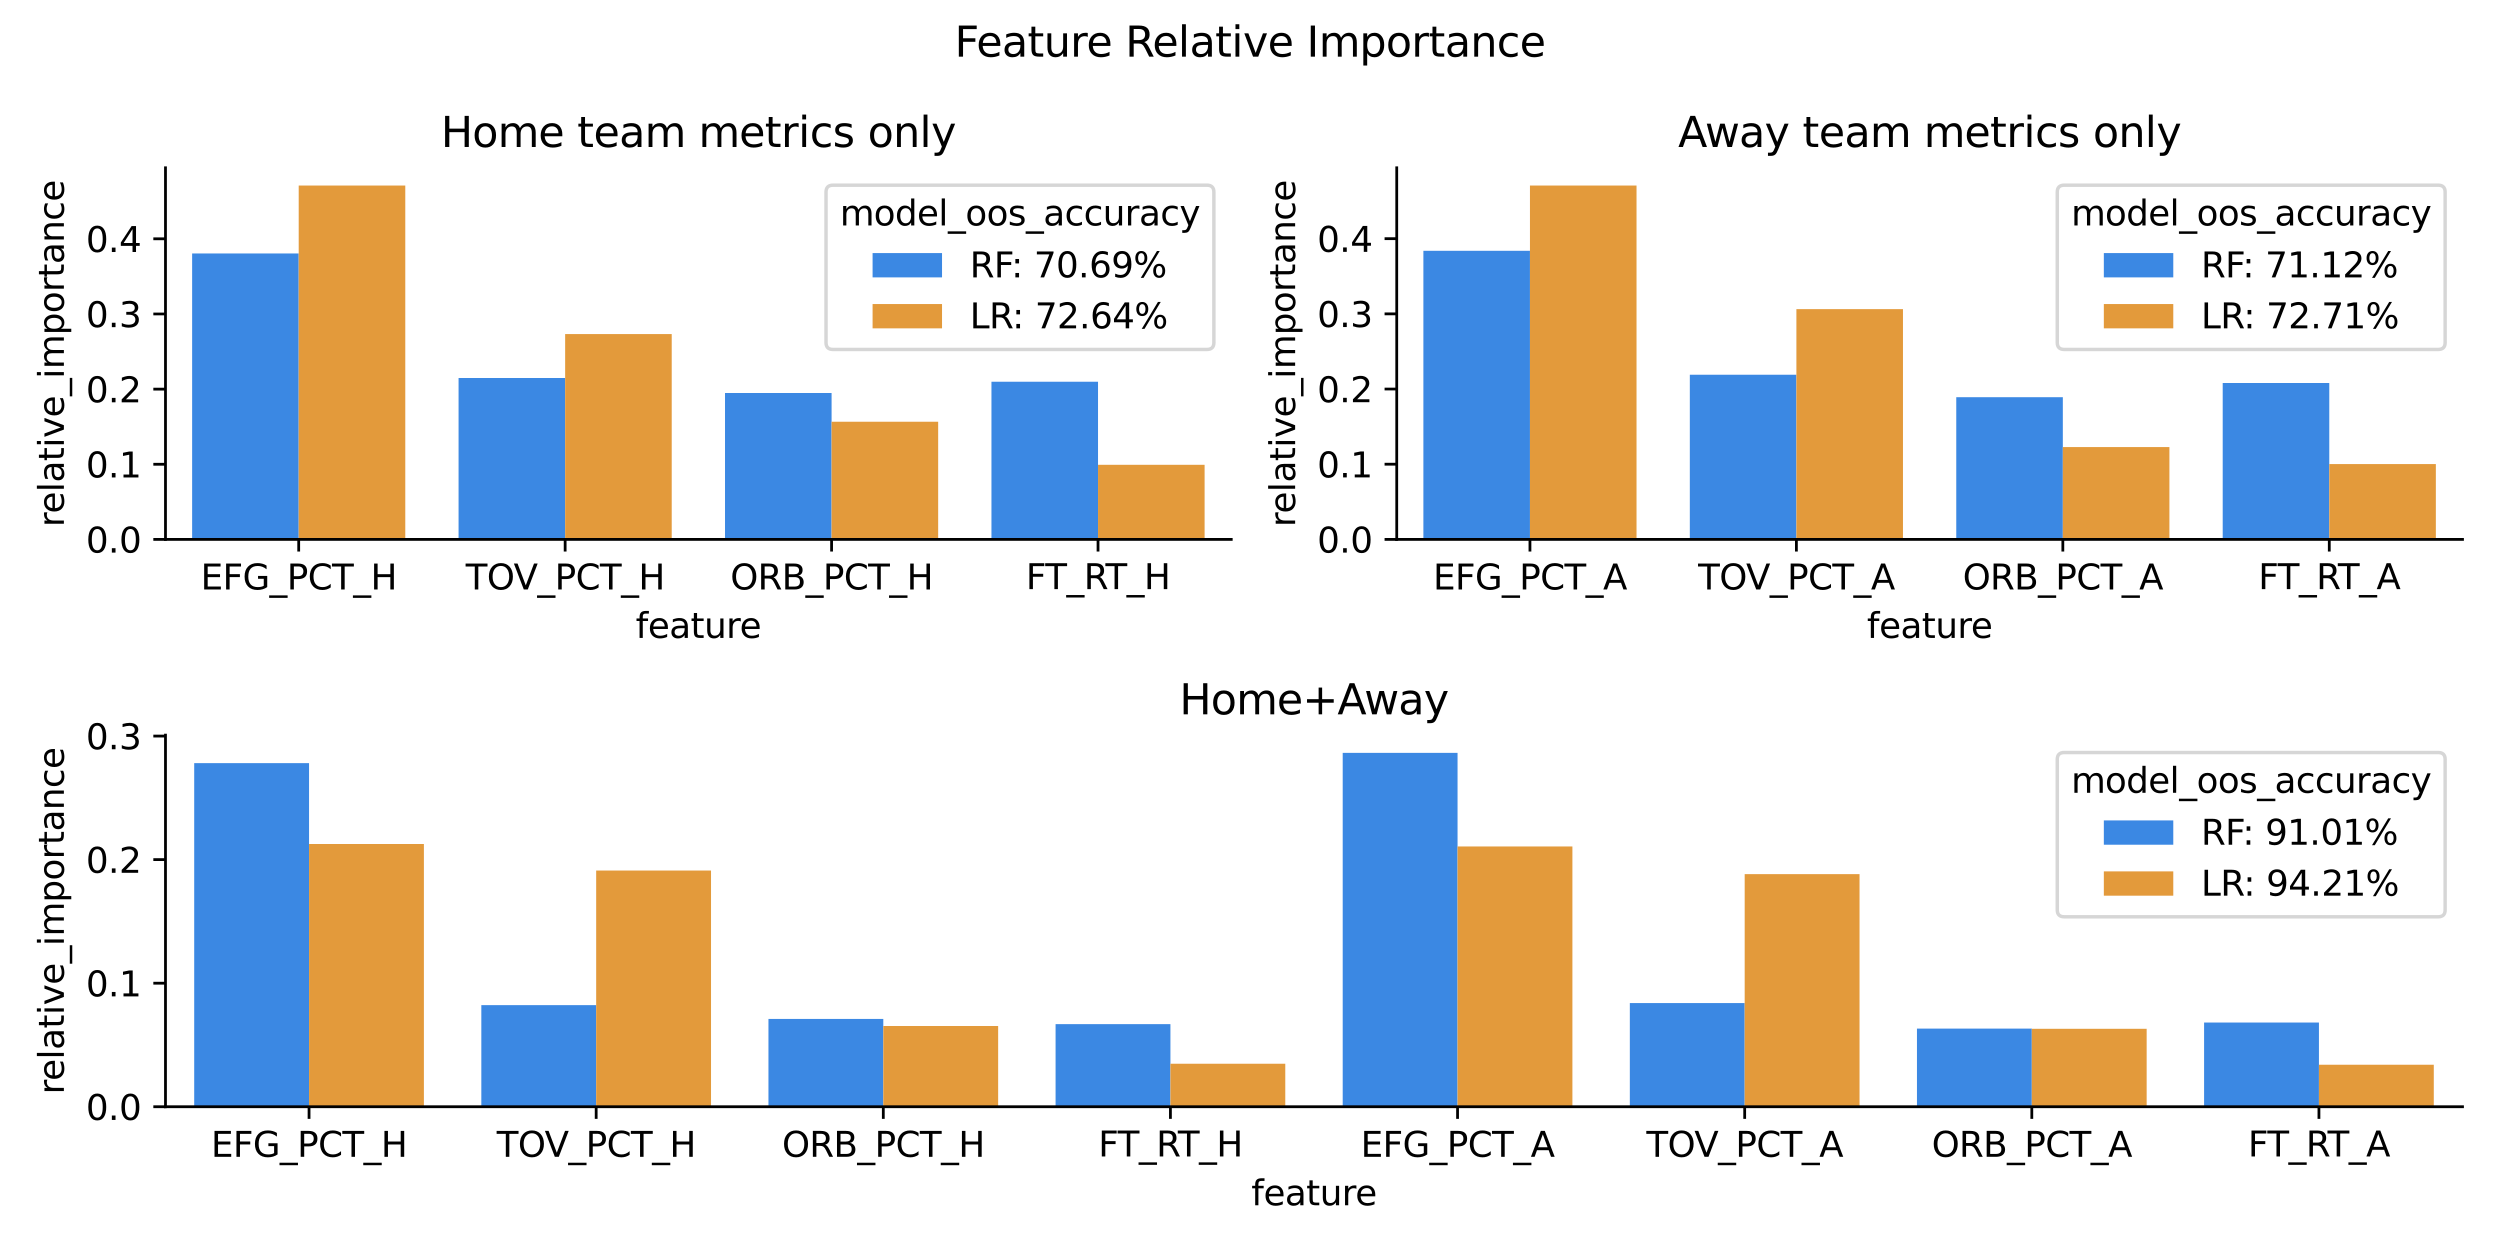 <?xml version="1.0" encoding="utf-8" standalone="no"?>
<!DOCTYPE svg PUBLIC "-//W3C//DTD SVG 1.1//EN"
  "http://www.w3.org/Graphics/SVG/1.1/DTD/svg11.dtd">
<svg height="360pt" version="1.1" viewBox="0 0 720 360" width="720pt" xmlns="http://www.w3.org/2000/svg" xmlns:xlink="http://www.w3.org/1999/xlink">
 <defs>
  <style type="text/css">*{stroke-linecap:butt;stroke-linejoin:round;}</style>
 </defs>
 <g id="figure_1">
  <g id="patch_1">
   <path d="M 0 360 
L 720 360 
L 720 0 
L 0 0 
z
" style="fill:#ffffff;"/>
  </g>
  <g id="axes_1">
   <g id="patch_2">
    <path d="M 47.659 155.349 
L 354.6 155.349 
L 354.6 48.332 
L 47.659 48.332 
z
" style="fill:#ffffff;"/>
   </g>
   <g id="patch_3">
    <path clip-path="url(#p21adfa7ec3)" d="M 55.333 155.349 
L 86.027 155.349 
L 86.027 72.992 
L 55.333 72.992 
z
" style="fill:#3b88e3;"/>
   </g>
   <g id="patch_4">
    <path clip-path="url(#p21adfa7ec3)" d="M 132.068 155.349 
L 162.762 155.349 
L 162.762 108.855 
L 132.068 108.855 
z
" style="fill:#3b88e3;"/>
   </g>
   <g id="patch_5">
    <path clip-path="url(#p21adfa7ec3)" d="M 208.803 155.349 
L 239.497 155.349 
L 239.497 113.191 
L 208.803 113.191 
z
" style="fill:#3b88e3;"/>
   </g>
   <g id="patch_6">
    <path clip-path="url(#p21adfa7ec3)" d="M 285.538 155.349 
L 316.232 155.349 
L 316.232 109.936 
L 285.538 109.936 
z
" style="fill:#3b88e3;"/>
   </g>
   <g id="patch_7">
    <path clip-path="url(#p21adfa7ec3)" d="M 86.027 155.349 
L 116.721 155.349 
L 116.721 53.428 
L 86.027 53.428 
z
" style="fill:#e39a3b;"/>
   </g>
   <g id="patch_8">
    <path clip-path="url(#p21adfa7ec3)" d="M 162.762 155.349 
L 193.456 155.349 
L 193.456 96.215 
L 162.762 96.215 
z
" style="fill:#e39a3b;"/>
   </g>
   <g id="patch_9">
    <path clip-path="url(#p21adfa7ec3)" d="M 239.497 155.349 
L 270.191 155.349 
L 270.191 121.467 
L 239.497 121.467 
z
" style="fill:#e39a3b;"/>
   </g>
   <g id="patch_10">
    <path clip-path="url(#p21adfa7ec3)" d="M 316.232 155.349 
L 346.926 155.349 
L 346.926 133.864 
L 316.232 133.864 
z
" style="fill:#e39a3b;"/>
   </g>
   <g id="matplotlib.axis_1">
    <g id="xtick_1">
     <g id="line2d_1">
      <defs>
       <path d="M 0 0 
L 0 3.5 
" id="m1ccf1b4687" style="stroke:#000000;stroke-width:0.8;"/>
      </defs>
      <g>
       <use style="stroke:#000000;stroke-width:0.8;" x="86.027" xlink:href="#m1ccf1b4687" y="155.349"/>
      </g>
     </g>
     <g id="text_1">
      <!-- EFG_PCT_H -->
      <g transform="translate(57.797 169.771)scale(0.1 -0.1)">
       <defs>
        <path d="M 628 4666 
L 3578 4666 
L 3578 4134 
L 1259 4134 
L 1259 2753 
L 3481 2753 
L 3481 2222 
L 1259 2222 
L 1259 531 
L 3634 531 
L 3634 0 
L 628 0 
L 628 4666 
z
" id="DejaVuSans-45" transform="scale(0.016)"/>
        <path d="M 628 4666 
L 3309 4666 
L 3309 4134 
L 1259 4134 
L 1259 2759 
L 3109 2759 
L 3109 2228 
L 1259 2228 
L 1259 0 
L 628 0 
L 628 4666 
z
" id="DejaVuSans-46" transform="scale(0.016)"/>
        <path d="M 3809 666 
L 3809 1919 
L 2778 1919 
L 2778 2438 
L 4434 2438 
L 4434 434 
Q 4069 175 3628 42 
Q 3188 -91 2688 -91 
Q 1594 -91 976 548 
Q 359 1188 359 2328 
Q 359 3472 976 4111 
Q 1594 4750 2688 4750 
Q 3144 4750 3555 4637 
Q 3966 4525 4313 4306 
L 4313 3634 
Q 3963 3931 3569 4081 
Q 3175 4231 2741 4231 
Q 1884 4231 1454 3753 
Q 1025 3275 1025 2328 
Q 1025 1384 1454 906 
Q 1884 428 2741 428 
Q 3075 428 3337 486 
Q 3600 544 3809 666 
z
" id="DejaVuSans-47" transform="scale(0.016)"/>
        <path d="M 3263 -1063 
L 3263 -1509 
L -63 -1509 
L -63 -1063 
L 3263 -1063 
z
" id="DejaVuSans-5f" transform="scale(0.016)"/>
        <path d="M 1259 4147 
L 1259 2394 
L 2053 2394 
Q 2494 2394 2734 2622 
Q 2975 2850 2975 3272 
Q 2975 3691 2734 3919 
Q 2494 4147 2053 4147 
L 1259 4147 
z
M 628 4666 
L 2053 4666 
Q 2838 4666 3239 4311 
Q 3641 3956 3641 3272 
Q 3641 2581 3239 2228 
Q 2838 1875 2053 1875 
L 1259 1875 
L 1259 0 
L 628 0 
L 628 4666 
z
" id="DejaVuSans-50" transform="scale(0.016)"/>
        <path d="M 4122 4306 
L 4122 3641 
Q 3803 3938 3442 4084 
Q 3081 4231 2675 4231 
Q 1875 4231 1450 3742 
Q 1025 3253 1025 2328 
Q 1025 1406 1450 917 
Q 1875 428 2675 428 
Q 3081 428 3442 575 
Q 3803 722 4122 1019 
L 4122 359 
Q 3791 134 3420 21 
Q 3050 -91 2638 -91 
Q 1578 -91 968 557 
Q 359 1206 359 2328 
Q 359 3453 968 4101 
Q 1578 4750 2638 4750 
Q 3056 4750 3426 4639 
Q 3797 4528 4122 4306 
z
" id="DejaVuSans-43" transform="scale(0.016)"/>
        <path d="M -19 4666 
L 3928 4666 
L 3928 4134 
L 2272 4134 
L 2272 0 
L 1638 0 
L 1638 4134 
L -19 4134 
L -19 4666 
z
" id="DejaVuSans-54" transform="scale(0.016)"/>
        <path d="M 628 4666 
L 1259 4666 
L 1259 2753 
L 3553 2753 
L 3553 4666 
L 4184 4666 
L 4184 0 
L 3553 0 
L 3553 2222 
L 1259 2222 
L 1259 0 
L 628 0 
L 628 4666 
z
" id="DejaVuSans-48" transform="scale(0.016)"/>
       </defs>
       <use xlink:href="#DejaVuSans-45"/>
       <use x="63.184" xlink:href="#DejaVuSans-46"/>
       <use x="120.703" xlink:href="#DejaVuSans-47"/>
       <use x="198.193" xlink:href="#DejaVuSans-5f"/>
       <use x="248.193" xlink:href="#DejaVuSans-50"/>
       <use x="308.496" xlink:href="#DejaVuSans-43"/>
       <use x="378.32" xlink:href="#DejaVuSans-54"/>
       <use x="439.404" xlink:href="#DejaVuSans-5f"/>
       <use x="489.404" xlink:href="#DejaVuSans-48"/>
      </g>
     </g>
    </g>
    <g id="xtick_2">
     <g id="line2d_2">
      <g>
       <use style="stroke:#000000;stroke-width:0.8;" x="162.762" xlink:href="#m1ccf1b4687" y="155.349"/>
      </g>
     </g>
     <g id="text_2">
      <!-- TOV_PCT_H -->
      <g transform="translate(134.119 169.771)scale(0.1 -0.1)">
       <defs>
        <path d="M 2522 4238 
Q 1834 4238 1429 3725 
Q 1025 3213 1025 2328 
Q 1025 1447 1429 934 
Q 1834 422 2522 422 
Q 3209 422 3611 934 
Q 4013 1447 4013 2328 
Q 4013 3213 3611 3725 
Q 3209 4238 2522 4238 
z
M 2522 4750 
Q 3503 4750 4090 4092 
Q 4678 3434 4678 2328 
Q 4678 1225 4090 567 
Q 3503 -91 2522 -91 
Q 1538 -91 948 565 
Q 359 1222 359 2328 
Q 359 3434 948 4092 
Q 1538 4750 2522 4750 
z
" id="DejaVuSans-4f" transform="scale(0.016)"/>
        <path d="M 1831 0 
L 50 4666 
L 709 4666 
L 2188 738 
L 3669 4666 
L 4325 4666 
L 2547 0 
L 1831 0 
z
" id="DejaVuSans-56" transform="scale(0.016)"/>
       </defs>
       <use xlink:href="#DejaVuSans-54"/>
       <use x="61.084" xlink:href="#DejaVuSans-4f"/>
       <use x="138.045" xlink:href="#DejaVuSans-56"/>
       <use x="206.453" xlink:href="#DejaVuSans-5f"/>
       <use x="256.453" xlink:href="#DejaVuSans-50"/>
       <use x="316.756" xlink:href="#DejaVuSans-43"/>
       <use x="386.58" xlink:href="#DejaVuSans-54"/>
       <use x="447.664" xlink:href="#DejaVuSans-5f"/>
       <use x="497.664" xlink:href="#DejaVuSans-48"/>
      </g>
     </g>
    </g>
    <g id="xtick_3">
     <g id="line2d_3">
      <g>
       <use style="stroke:#000000;stroke-width:0.8;" x="239.497" xlink:href="#m1ccf1b4687" y="155.349"/>
      </g>
     </g>
     <g id="text_3">
      <!-- ORB_PCT_H -->
      <g transform="translate(210.336 169.771)scale(0.1 -0.1)">
       <defs>
        <path d="M 2841 2188 
Q 3044 2119 3236 1894 
Q 3428 1669 3622 1275 
L 4263 0 
L 3584 0 
L 2988 1197 
Q 2756 1666 2539 1819 
Q 2322 1972 1947 1972 
L 1259 1972 
L 1259 0 
L 628 0 
L 628 4666 
L 2053 4666 
Q 2853 4666 3247 4331 
Q 3641 3997 3641 3322 
Q 3641 2881 3436 2590 
Q 3231 2300 2841 2188 
z
M 1259 4147 
L 1259 2491 
L 2053 2491 
Q 2509 2491 2742 2702 
Q 2975 2913 2975 3322 
Q 2975 3731 2742 3939 
Q 2509 4147 2053 4147 
L 1259 4147 
z
" id="DejaVuSans-52" transform="scale(0.016)"/>
        <path d="M 1259 2228 
L 1259 519 
L 2272 519 
Q 2781 519 3026 730 
Q 3272 941 3272 1375 
Q 3272 1813 3026 2020 
Q 2781 2228 2272 2228 
L 1259 2228 
z
M 1259 4147 
L 1259 2741 
L 2194 2741 
Q 2656 2741 2882 2914 
Q 3109 3088 3109 3444 
Q 3109 3797 2882 3972 
Q 2656 4147 2194 4147 
L 1259 4147 
z
M 628 4666 
L 2241 4666 
Q 2963 4666 3353 4366 
Q 3744 4066 3744 3513 
Q 3744 3084 3544 2831 
Q 3344 2578 2956 2516 
Q 3422 2416 3680 2098 
Q 3938 1781 3938 1306 
Q 3938 681 3513 340 
Q 3088 0 2303 0 
L 628 0 
L 628 4666 
z
" id="DejaVuSans-42" transform="scale(0.016)"/>
       </defs>
       <use xlink:href="#DejaVuSans-4f"/>
       <use x="78.711" xlink:href="#DejaVuSans-52"/>
       <use x="148.193" xlink:href="#DejaVuSans-42"/>
       <use x="216.797" xlink:href="#DejaVuSans-5f"/>
       <use x="266.797" xlink:href="#DejaVuSans-50"/>
       <use x="327.1" xlink:href="#DejaVuSans-43"/>
       <use x="396.924" xlink:href="#DejaVuSans-54"/>
       <use x="458.008" xlink:href="#DejaVuSans-5f"/>
       <use x="508.008" xlink:href="#DejaVuSans-48"/>
      </g>
     </g>
    </g>
    <g id="xtick_4">
     <g id="line2d_4">
      <g>
       <use style="stroke:#000000;stroke-width:0.8;" x="316.232" xlink:href="#m1ccf1b4687" y="155.349"/>
      </g>
     </g>
     <g id="text_4">
      <!-- FT_RT_H -->
      <g transform="translate(295.464 169.669)scale(0.1 -0.1)">
       <use xlink:href="#DejaVuSans-46"/>
       <use x="55.77" xlink:href="#DejaVuSans-54"/>
       <use x="116.854" xlink:href="#DejaVuSans-5f"/>
       <use x="166.854" xlink:href="#DejaVuSans-52"/>
       <use x="229.086" xlink:href="#DejaVuSans-54"/>
       <use x="290.17" xlink:href="#DejaVuSans-5f"/>
       <use x="340.17" xlink:href="#DejaVuSans-48"/>
      </g>
     </g>
    </g>
    <g id="text_5">
     <!-- feature -->
     <g transform="translate(183.08 183.727)scale(0.1 -0.1)">
      <defs>
       <path d="M 2375 4863 
L 2375 4384 
L 1825 4384 
Q 1516 4384 1395 4259 
Q 1275 4134 1275 3809 
L 1275 3500 
L 2222 3500 
L 2222 3053 
L 1275 3053 
L 1275 0 
L 697 0 
L 697 3053 
L 147 3053 
L 147 3500 
L 697 3500 
L 697 3744 
Q 697 4328 969 4595 
Q 1241 4863 1831 4863 
L 2375 4863 
z
" id="DejaVuSans-66" transform="scale(0.016)"/>
       <path d="M 3597 1894 
L 3597 1613 
L 953 1613 
Q 991 1019 1311 708 
Q 1631 397 2203 397 
Q 2534 397 2845 478 
Q 3156 559 3463 722 
L 3463 178 
Q 3153 47 2828 -22 
Q 2503 -91 2169 -91 
Q 1331 -91 842 396 
Q 353 884 353 1716 
Q 353 2575 817 3079 
Q 1281 3584 2069 3584 
Q 2775 3584 3186 3129 
Q 3597 2675 3597 1894 
z
M 3022 2063 
Q 3016 2534 2758 2815 
Q 2500 3097 2075 3097 
Q 1594 3097 1305 2825 
Q 1016 2553 972 2059 
L 3022 2063 
z
" id="DejaVuSans-65" transform="scale(0.016)"/>
       <path d="M 2194 1759 
Q 1497 1759 1228 1600 
Q 959 1441 959 1056 
Q 959 750 1161 570 
Q 1363 391 1709 391 
Q 2188 391 2477 730 
Q 2766 1069 2766 1631 
L 2766 1759 
L 2194 1759 
z
M 3341 1997 
L 3341 0 
L 2766 0 
L 2766 531 
Q 2569 213 2275 61 
Q 1981 -91 1556 -91 
Q 1019 -91 701 211 
Q 384 513 384 1019 
Q 384 1609 779 1909 
Q 1175 2209 1959 2209 
L 2766 2209 
L 2766 2266 
Q 2766 2663 2505 2880 
Q 2244 3097 1772 3097 
Q 1472 3097 1187 3025 
Q 903 2953 641 2809 
L 641 3341 
Q 956 3463 1253 3523 
Q 1550 3584 1831 3584 
Q 2591 3584 2966 3190 
Q 3341 2797 3341 1997 
z
" id="DejaVuSans-61" transform="scale(0.016)"/>
       <path d="M 1172 4494 
L 1172 3500 
L 2356 3500 
L 2356 3053 
L 1172 3053 
L 1172 1153 
Q 1172 725 1289 603 
Q 1406 481 1766 481 
L 2356 481 
L 2356 0 
L 1766 0 
Q 1100 0 847 248 
Q 594 497 594 1153 
L 594 3053 
L 172 3053 
L 172 3500 
L 594 3500 
L 594 4494 
L 1172 4494 
z
" id="DejaVuSans-74" transform="scale(0.016)"/>
       <path d="M 544 1381 
L 544 3500 
L 1119 3500 
L 1119 1403 
Q 1119 906 1312 657 
Q 1506 409 1894 409 
Q 2359 409 2629 706 
Q 2900 1003 2900 1516 
L 2900 3500 
L 3475 3500 
L 3475 0 
L 2900 0 
L 2900 538 
Q 2691 219 2414 64 
Q 2138 -91 1772 -91 
Q 1169 -91 856 284 
Q 544 659 544 1381 
z
M 1991 3584 
L 1991 3584 
z
" id="DejaVuSans-75" transform="scale(0.016)"/>
       <path d="M 2631 2963 
Q 2534 3019 2420 3045 
Q 2306 3072 2169 3072 
Q 1681 3072 1420 2755 
Q 1159 2438 1159 1844 
L 1159 0 
L 581 0 
L 581 3500 
L 1159 3500 
L 1159 2956 
Q 1341 3275 1631 3429 
Q 1922 3584 2338 3584 
Q 2397 3584 2469 3576 
Q 2541 3569 2628 3553 
L 2631 2963 
z
" id="DejaVuSans-72" transform="scale(0.016)"/>
      </defs>
      <use xlink:href="#DejaVuSans-66"/>
      <use x="35.205" xlink:href="#DejaVuSans-65"/>
      <use x="96.729" xlink:href="#DejaVuSans-61"/>
      <use x="158.008" xlink:href="#DejaVuSans-74"/>
      <use x="197.217" xlink:href="#DejaVuSans-75"/>
      <use x="260.596" xlink:href="#DejaVuSans-72"/>
      <use x="299.459" xlink:href="#DejaVuSans-65"/>
     </g>
    </g>
   </g>
   <g id="matplotlib.axis_2">
    <g id="ytick_1">
     <g id="line2d_5">
      <defs>
       <path d="M 0 0 
L -3.5 0 
" id="m1f738b9dcf" style="stroke:#000000;stroke-width:0.8;"/>
      </defs>
      <g>
       <use style="stroke:#000000;stroke-width:0.8;" x="47.659" xlink:href="#m1f738b9dcf" y="155.349"/>
      </g>
     </g>
     <g id="text_6">
      <!-- 0.0 -->
      <g transform="translate(24.756 159.148)scale(0.1 -0.1)">
       <defs>
        <path d="M 2034 4250 
Q 1547 4250 1301 3770 
Q 1056 3291 1056 2328 
Q 1056 1369 1301 889 
Q 1547 409 2034 409 
Q 2525 409 2770 889 
Q 3016 1369 3016 2328 
Q 3016 3291 2770 3770 
Q 2525 4250 2034 4250 
z
M 2034 4750 
Q 2819 4750 3233 4129 
Q 3647 3509 3647 2328 
Q 3647 1150 3233 529 
Q 2819 -91 2034 -91 
Q 1250 -91 836 529 
Q 422 1150 422 2328 
Q 422 3509 836 4129 
Q 1250 4750 2034 4750 
z
" id="DejaVuSans-30" transform="scale(0.016)"/>
        <path d="M 684 794 
L 1344 794 
L 1344 0 
L 684 0 
L 684 794 
z
" id="DejaVuSans-2e" transform="scale(0.016)"/>
       </defs>
       <use xlink:href="#DejaVuSans-30"/>
       <use x="63.623" xlink:href="#DejaVuSans-2e"/>
       <use x="95.41" xlink:href="#DejaVuSans-30"/>
      </g>
     </g>
    </g>
    <g id="ytick_2">
     <g id="line2d_6">
      <g>
       <use style="stroke:#000000;stroke-width:0.8;" x="47.659" xlink:href="#m1f738b9dcf" y="133.707"/>
      </g>
     </g>
     <g id="text_7">
      <!-- 0.1 -->
      <g transform="translate(24.756 137.506)scale(0.1 -0.1)">
       <defs>
        <path d="M 794 531 
L 1825 531 
L 1825 4091 
L 703 3866 
L 703 4441 
L 1819 4666 
L 2450 4666 
L 2450 531 
L 3481 531 
L 3481 0 
L 794 0 
L 794 531 
z
" id="DejaVuSans-31" transform="scale(0.016)"/>
       </defs>
       <use xlink:href="#DejaVuSans-30"/>
       <use x="63.623" xlink:href="#DejaVuSans-2e"/>
       <use x="95.41" xlink:href="#DejaVuSans-31"/>
      </g>
     </g>
    </g>
    <g id="ytick_3">
     <g id="line2d_7">
      <g>
       <use style="stroke:#000000;stroke-width:0.8;" x="47.659" xlink:href="#m1f738b9dcf" y="112.065"/>
      </g>
     </g>
     <g id="text_8">
      <!-- 0.2 -->
      <g transform="translate(24.756 115.864)scale(0.1 -0.1)">
       <defs>
        <path d="M 1228 531 
L 3431 531 
L 3431 0 
L 469 0 
L 469 531 
Q 828 903 1448 1529 
Q 2069 2156 2228 2338 
Q 2531 2678 2651 2914 
Q 2772 3150 2772 3378 
Q 2772 3750 2511 3984 
Q 2250 4219 1831 4219 
Q 1534 4219 1204 4116 
Q 875 4013 500 3803 
L 500 4441 
Q 881 4594 1212 4672 
Q 1544 4750 1819 4750 
Q 2544 4750 2975 4387 
Q 3406 4025 3406 3419 
Q 3406 3131 3298 2873 
Q 3191 2616 2906 2266 
Q 2828 2175 2409 1742 
Q 1991 1309 1228 531 
z
" id="DejaVuSans-32" transform="scale(0.016)"/>
       </defs>
       <use xlink:href="#DejaVuSans-30"/>
       <use x="63.623" xlink:href="#DejaVuSans-2e"/>
       <use x="95.41" xlink:href="#DejaVuSans-32"/>
      </g>
     </g>
    </g>
    <g id="ytick_4">
     <g id="line2d_8">
      <g>
       <use style="stroke:#000000;stroke-width:0.8;" x="47.659" xlink:href="#m1f738b9dcf" y="90.422"/>
      </g>
     </g>
     <g id="text_9">
      <!-- 0.3 -->
      <g transform="translate(24.756 94.222)scale(0.1 -0.1)">
       <defs>
        <path d="M 2597 2516 
Q 3050 2419 3304 2112 
Q 3559 1806 3559 1356 
Q 3559 666 3084 287 
Q 2609 -91 1734 -91 
Q 1441 -91 1130 -33 
Q 819 25 488 141 
L 488 750 
Q 750 597 1062 519 
Q 1375 441 1716 441 
Q 2309 441 2620 675 
Q 2931 909 2931 1356 
Q 2931 1769 2642 2001 
Q 2353 2234 1838 2234 
L 1294 2234 
L 1294 2753 
L 1863 2753 
Q 2328 2753 2575 2939 
Q 2822 3125 2822 3475 
Q 2822 3834 2567 4026 
Q 2313 4219 1838 4219 
Q 1578 4219 1281 4162 
Q 984 4106 628 3988 
L 628 4550 
Q 988 4650 1302 4700 
Q 1616 4750 1894 4750 
Q 2613 4750 3031 4423 
Q 3450 4097 3450 3541 
Q 3450 3153 3228 2886 
Q 3006 2619 2597 2516 
z
" id="DejaVuSans-33" transform="scale(0.016)"/>
       </defs>
       <use xlink:href="#DejaVuSans-30"/>
       <use x="63.623" xlink:href="#DejaVuSans-2e"/>
       <use x="95.41" xlink:href="#DejaVuSans-33"/>
      </g>
     </g>
    </g>
    <g id="ytick_5">
     <g id="line2d_9">
      <g>
       <use style="stroke:#000000;stroke-width:0.8;" x="47.659" xlink:href="#m1f738b9dcf" y="68.78"/>
      </g>
     </g>
     <g id="text_10">
      <!-- 0.4 -->
      <g transform="translate(24.756 72.579)scale(0.1 -0.1)">
       <defs>
        <path d="M 2419 4116 
L 825 1625 
L 2419 1625 
L 2419 4116 
z
M 2253 4666 
L 3047 4666 
L 3047 1625 
L 3713 1625 
L 3713 1100 
L 3047 1100 
L 3047 0 
L 2419 0 
L 2419 1100 
L 313 1100 
L 313 1709 
L 2253 4666 
z
" id="DejaVuSans-34" transform="scale(0.016)"/>
       </defs>
       <use xlink:href="#DejaVuSans-30"/>
       <use x="63.623" xlink:href="#DejaVuSans-2e"/>
       <use x="95.41" xlink:href="#DejaVuSans-34"/>
      </g>
     </g>
    </g>
    <g id="text_11">
     <!-- relative_importance -->
     <g transform="translate(18.398 151.765)rotate(-90)scale(0.1 -0.1)">
      <defs>
       <path d="M 603 4863 
L 1178 4863 
L 1178 0 
L 603 0 
L 603 4863 
z
" id="DejaVuSans-6c" transform="scale(0.016)"/>
       <path d="M 603 3500 
L 1178 3500 
L 1178 0 
L 603 0 
L 603 3500 
z
M 603 4863 
L 1178 4863 
L 1178 4134 
L 603 4134 
L 603 4863 
z
" id="DejaVuSans-69" transform="scale(0.016)"/>
       <path d="M 191 3500 
L 800 3500 
L 1894 563 
L 2988 3500 
L 3597 3500 
L 2284 0 
L 1503 0 
L 191 3500 
z
" id="DejaVuSans-76" transform="scale(0.016)"/>
       <path d="M 3328 2828 
Q 3544 3216 3844 3400 
Q 4144 3584 4550 3584 
Q 5097 3584 5394 3201 
Q 5691 2819 5691 2113 
L 5691 0 
L 5113 0 
L 5113 2094 
Q 5113 2597 4934 2840 
Q 4756 3084 4391 3084 
Q 3944 3084 3684 2787 
Q 3425 2491 3425 1978 
L 3425 0 
L 2847 0 
L 2847 2094 
Q 2847 2600 2669 2842 
Q 2491 3084 2119 3084 
Q 1678 3084 1418 2786 
Q 1159 2488 1159 1978 
L 1159 0 
L 581 0 
L 581 3500 
L 1159 3500 
L 1159 2956 
Q 1356 3278 1631 3431 
Q 1906 3584 2284 3584 
Q 2666 3584 2933 3390 
Q 3200 3197 3328 2828 
z
" id="DejaVuSans-6d" transform="scale(0.016)"/>
       <path d="M 1159 525 
L 1159 -1331 
L 581 -1331 
L 581 3500 
L 1159 3500 
L 1159 2969 
Q 1341 3281 1617 3432 
Q 1894 3584 2278 3584 
Q 2916 3584 3314 3078 
Q 3713 2572 3713 1747 
Q 3713 922 3314 415 
Q 2916 -91 2278 -91 
Q 1894 -91 1617 61 
Q 1341 213 1159 525 
z
M 3116 1747 
Q 3116 2381 2855 2742 
Q 2594 3103 2138 3103 
Q 1681 3103 1420 2742 
Q 1159 2381 1159 1747 
Q 1159 1113 1420 752 
Q 1681 391 2138 391 
Q 2594 391 2855 752 
Q 3116 1113 3116 1747 
z
" id="DejaVuSans-70" transform="scale(0.016)"/>
       <path d="M 1959 3097 
Q 1497 3097 1228 2736 
Q 959 2375 959 1747 
Q 959 1119 1226 758 
Q 1494 397 1959 397 
Q 2419 397 2687 759 
Q 2956 1122 2956 1747 
Q 2956 2369 2687 2733 
Q 2419 3097 1959 3097 
z
M 1959 3584 
Q 2709 3584 3137 3096 
Q 3566 2609 3566 1747 
Q 3566 888 3137 398 
Q 2709 -91 1959 -91 
Q 1206 -91 779 398 
Q 353 888 353 1747 
Q 353 2609 779 3096 
Q 1206 3584 1959 3584 
z
" id="DejaVuSans-6f" transform="scale(0.016)"/>
       <path d="M 3513 2113 
L 3513 0 
L 2938 0 
L 2938 2094 
Q 2938 2591 2744 2837 
Q 2550 3084 2163 3084 
Q 1697 3084 1428 2787 
Q 1159 2491 1159 1978 
L 1159 0 
L 581 0 
L 581 3500 
L 1159 3500 
L 1159 2956 
Q 1366 3272 1645 3428 
Q 1925 3584 2291 3584 
Q 2894 3584 3203 3211 
Q 3513 2838 3513 2113 
z
" id="DejaVuSans-6e" transform="scale(0.016)"/>
       <path d="M 3122 3366 
L 3122 2828 
Q 2878 2963 2633 3030 
Q 2388 3097 2138 3097 
Q 1578 3097 1268 2742 
Q 959 2388 959 1747 
Q 959 1106 1268 751 
Q 1578 397 2138 397 
Q 2388 397 2633 464 
Q 2878 531 3122 666 
L 3122 134 
Q 2881 22 2623 -34 
Q 2366 -91 2075 -91 
Q 1284 -91 818 406 
Q 353 903 353 1747 
Q 353 2603 823 3093 
Q 1294 3584 2113 3584 
Q 2378 3584 2631 3529 
Q 2884 3475 3122 3366 
z
" id="DejaVuSans-63" transform="scale(0.016)"/>
      </defs>
      <use xlink:href="#DejaVuSans-72"/>
      <use x="38.863" xlink:href="#DejaVuSans-65"/>
      <use x="100.387" xlink:href="#DejaVuSans-6c"/>
      <use x="128.17" xlink:href="#DejaVuSans-61"/>
      <use x="189.449" xlink:href="#DejaVuSans-74"/>
      <use x="228.658" xlink:href="#DejaVuSans-69"/>
      <use x="256.441" xlink:href="#DejaVuSans-76"/>
      <use x="315.621" xlink:href="#DejaVuSans-65"/>
      <use x="377.145" xlink:href="#DejaVuSans-5f"/>
      <use x="427.145" xlink:href="#DejaVuSans-69"/>
      <use x="454.928" xlink:href="#DejaVuSans-6d"/>
      <use x="552.34" xlink:href="#DejaVuSans-70"/>
      <use x="615.816" xlink:href="#DejaVuSans-6f"/>
      <use x="676.998" xlink:href="#DejaVuSans-72"/>
      <use x="718.111" xlink:href="#DejaVuSans-74"/>
      <use x="757.32" xlink:href="#DejaVuSans-61"/>
      <use x="818.6" xlink:href="#DejaVuSans-6e"/>
      <use x="881.979" xlink:href="#DejaVuSans-63"/>
      <use x="936.959" xlink:href="#DejaVuSans-65"/>
     </g>
    </g>
   </g>
   <g id="line2d_10">
    <path clip-path="url(#p21adfa7ec3)" style="fill:none;stroke:#424242;stroke-linecap:square;stroke-width:2.7;"/>
   </g>
   <g id="line2d_11">
    <path clip-path="url(#p21adfa7ec3)" style="fill:none;stroke:#424242;stroke-linecap:square;stroke-width:2.7;"/>
   </g>
   <g id="line2d_12">
    <path clip-path="url(#p21adfa7ec3)" style="fill:none;stroke:#424242;stroke-linecap:square;stroke-width:2.7;"/>
   </g>
   <g id="line2d_13">
    <path clip-path="url(#p21adfa7ec3)" style="fill:none;stroke:#424242;stroke-linecap:square;stroke-width:2.7;"/>
   </g>
   <g id="line2d_14">
    <path clip-path="url(#p21adfa7ec3)" style="fill:none;stroke:#424242;stroke-linecap:square;stroke-width:2.7;"/>
   </g>
   <g id="line2d_15">
    <path clip-path="url(#p21adfa7ec3)" style="fill:none;stroke:#424242;stroke-linecap:square;stroke-width:2.7;"/>
   </g>
   <g id="line2d_16">
    <path clip-path="url(#p21adfa7ec3)" style="fill:none;stroke:#424242;stroke-linecap:square;stroke-width:2.7;"/>
   </g>
   <g id="line2d_17">
    <path clip-path="url(#p21adfa7ec3)" style="fill:none;stroke:#424242;stroke-linecap:square;stroke-width:2.7;"/>
   </g>
   <g id="patch_11">
    <path d="M 47.659 155.349 
L 47.659 48.332 
" style="fill:none;stroke:#000000;stroke-linecap:square;stroke-linejoin:miter;stroke-width:0.8;"/>
   </g>
   <g id="patch_12">
    <path d="M 47.659 155.349 
L 354.6 155.349 
" style="fill:none;stroke:#000000;stroke-linecap:square;stroke-linejoin:miter;stroke-width:0.8;"/>
   </g>
   <g id="text_12">
    <!-- Home team metrics only -->
    <g transform="translate(126.986 42.332)scale(0.12 -0.12)">
     <defs>
      <path id="DejaVuSans-20" transform="scale(0.016)"/>
      <path d="M 2834 3397 
L 2834 2853 
Q 2591 2978 2328 3040 
Q 2066 3103 1784 3103 
Q 1356 3103 1142 2972 
Q 928 2841 928 2578 
Q 928 2378 1081 2264 
Q 1234 2150 1697 2047 
L 1894 2003 
Q 2506 1872 2764 1633 
Q 3022 1394 3022 966 
Q 3022 478 2636 193 
Q 2250 -91 1575 -91 
Q 1294 -91 989 -36 
Q 684 19 347 128 
L 347 722 
Q 666 556 975 473 
Q 1284 391 1588 391 
Q 1994 391 2212 530 
Q 2431 669 2431 922 
Q 2431 1156 2273 1281 
Q 2116 1406 1581 1522 
L 1381 1569 
Q 847 1681 609 1914 
Q 372 2147 372 2553 
Q 372 3047 722 3315 
Q 1072 3584 1716 3584 
Q 2034 3584 2315 3537 
Q 2597 3491 2834 3397 
z
" id="DejaVuSans-73" transform="scale(0.016)"/>
      <path d="M 2059 -325 
Q 1816 -950 1584 -1140 
Q 1353 -1331 966 -1331 
L 506 -1331 
L 506 -850 
L 844 -850 
Q 1081 -850 1212 -737 
Q 1344 -625 1503 -206 
L 1606 56 
L 191 3500 
L 800 3500 
L 1894 763 
L 2988 3500 
L 3597 3500 
L 2059 -325 
z
" id="DejaVuSans-79" transform="scale(0.016)"/>
     </defs>
     <use xlink:href="#DejaVuSans-48"/>
     <use x="75.195" xlink:href="#DejaVuSans-6f"/>
     <use x="136.377" xlink:href="#DejaVuSans-6d"/>
     <use x="233.789" xlink:href="#DejaVuSans-65"/>
     <use x="295.312" xlink:href="#DejaVuSans-20"/>
     <use x="327.1" xlink:href="#DejaVuSans-74"/>
     <use x="366.309" xlink:href="#DejaVuSans-65"/>
     <use x="427.832" xlink:href="#DejaVuSans-61"/>
     <use x="489.111" xlink:href="#DejaVuSans-6d"/>
     <use x="586.523" xlink:href="#DejaVuSans-20"/>
     <use x="618.311" xlink:href="#DejaVuSans-6d"/>
     <use x="715.723" xlink:href="#DejaVuSans-65"/>
     <use x="777.246" xlink:href="#DejaVuSans-74"/>
     <use x="816.455" xlink:href="#DejaVuSans-72"/>
     <use x="857.568" xlink:href="#DejaVuSans-69"/>
     <use x="885.352" xlink:href="#DejaVuSans-63"/>
     <use x="940.332" xlink:href="#DejaVuSans-73"/>
     <use x="992.432" xlink:href="#DejaVuSans-20"/>
     <use x="1024.219" xlink:href="#DejaVuSans-6f"/>
     <use x="1085.4" xlink:href="#DejaVuSans-6e"/>
     <use x="1148.779" xlink:href="#DejaVuSans-6c"/>
     <use x="1176.562" xlink:href="#DejaVuSans-79"/>
    </g>
   </g>
   <g id="legend_1">
    <g id="patch_13">
     <path d="M 239.895 100.644 
L 347.6 100.644 
Q 349.6 100.644 349.6 98.644 
L 349.6 55.332 
Q 349.6 53.332 347.6 53.332 
L 239.895 53.332 
Q 237.895 53.332 237.895 55.332 
L 237.895 98.644 
Q 237.895 100.644 239.895 100.644 
z
" style="fill:#ffffff;opacity:0.8;stroke:#cccccc;stroke-linejoin:miter;"/>
    </g>
    <g id="text_13">
     <!-- model_oos_accuracy -->
     <g transform="translate(241.895 64.93)scale(0.1 -0.1)">
      <defs>
       <path d="M 2906 2969 
L 2906 4863 
L 3481 4863 
L 3481 0 
L 2906 0 
L 2906 525 
Q 2725 213 2448 61 
Q 2172 -91 1784 -91 
Q 1150 -91 751 415 
Q 353 922 353 1747 
Q 353 2572 751 3078 
Q 1150 3584 1784 3584 
Q 2172 3584 2448 3432 
Q 2725 3281 2906 2969 
z
M 947 1747 
Q 947 1113 1208 752 
Q 1469 391 1925 391 
Q 2381 391 2643 752 
Q 2906 1113 2906 1747 
Q 2906 2381 2643 2742 
Q 2381 3103 1925 3103 
Q 1469 3103 1208 2742 
Q 947 2381 947 1747 
z
" id="DejaVuSans-64" transform="scale(0.016)"/>
      </defs>
      <use xlink:href="#DejaVuSans-6d"/>
      <use x="97.412" xlink:href="#DejaVuSans-6f"/>
      <use x="158.594" xlink:href="#DejaVuSans-64"/>
      <use x="222.07" xlink:href="#DejaVuSans-65"/>
      <use x="283.594" xlink:href="#DejaVuSans-6c"/>
      <use x="311.377" xlink:href="#DejaVuSans-5f"/>
      <use x="361.377" xlink:href="#DejaVuSans-6f"/>
      <use x="422.559" xlink:href="#DejaVuSans-6f"/>
      <use x="483.74" xlink:href="#DejaVuSans-73"/>
      <use x="535.84" xlink:href="#DejaVuSans-5f"/>
      <use x="585.84" xlink:href="#DejaVuSans-61"/>
      <use x="647.119" xlink:href="#DejaVuSans-63"/>
      <use x="702.1" xlink:href="#DejaVuSans-63"/>
      <use x="757.08" xlink:href="#DejaVuSans-75"/>
      <use x="820.459" xlink:href="#DejaVuSans-72"/>
      <use x="861.572" xlink:href="#DejaVuSans-61"/>
      <use x="922.852" xlink:href="#DejaVuSans-63"/>
      <use x="977.832" xlink:href="#DejaVuSans-79"/>
     </g>
    </g>
    <g id="patch_14">
     <path d="M 251.305 79.887 
L 271.305 79.887 
L 271.305 72.887 
L 251.305 72.887 
z
" style="fill:#3b88e3;"/>
    </g>
    <g id="text_14">
     <!-- RF: 70.69% -->
     <g transform="translate(279.305 79.887)scale(0.1 -0.1)">
      <defs>
       <path d="M 750 794 
L 1409 794 
L 1409 0 
L 750 0 
L 750 794 
z
M 750 3309 
L 1409 3309 
L 1409 2516 
L 750 2516 
L 750 3309 
z
" id="DejaVuSans-3a" transform="scale(0.016)"/>
       <path d="M 525 4666 
L 3525 4666 
L 3525 4397 
L 1831 0 
L 1172 0 
L 2766 4134 
L 525 4134 
L 525 4666 
z
" id="DejaVuSans-37" transform="scale(0.016)"/>
       <path d="M 2113 2584 
Q 1688 2584 1439 2293 
Q 1191 2003 1191 1497 
Q 1191 994 1439 701 
Q 1688 409 2113 409 
Q 2538 409 2786 701 
Q 3034 994 3034 1497 
Q 3034 2003 2786 2293 
Q 2538 2584 2113 2584 
z
M 3366 4563 
L 3366 3988 
Q 3128 4100 2886 4159 
Q 2644 4219 2406 4219 
Q 1781 4219 1451 3797 
Q 1122 3375 1075 2522 
Q 1259 2794 1537 2939 
Q 1816 3084 2150 3084 
Q 2853 3084 3261 2657 
Q 3669 2231 3669 1497 
Q 3669 778 3244 343 
Q 2819 -91 2113 -91 
Q 1303 -91 875 529 
Q 447 1150 447 2328 
Q 447 3434 972 4092 
Q 1497 4750 2381 4750 
Q 2619 4750 2861 4703 
Q 3103 4656 3366 4563 
z
" id="DejaVuSans-36" transform="scale(0.016)"/>
       <path d="M 703 97 
L 703 672 
Q 941 559 1184 500 
Q 1428 441 1663 441 
Q 2288 441 2617 861 
Q 2947 1281 2994 2138 
Q 2813 1869 2534 1725 
Q 2256 1581 1919 1581 
Q 1219 1581 811 2004 
Q 403 2428 403 3163 
Q 403 3881 828 4315 
Q 1253 4750 1959 4750 
Q 2769 4750 3195 4129 
Q 3622 3509 3622 2328 
Q 3622 1225 3098 567 
Q 2575 -91 1691 -91 
Q 1453 -91 1209 -44 
Q 966 3 703 97 
z
M 1959 2075 
Q 2384 2075 2632 2365 
Q 2881 2656 2881 3163 
Q 2881 3666 2632 3958 
Q 2384 4250 1959 4250 
Q 1534 4250 1286 3958 
Q 1038 3666 1038 3163 
Q 1038 2656 1286 2365 
Q 1534 2075 1959 2075 
z
" id="DejaVuSans-39" transform="scale(0.016)"/>
       <path d="M 4653 2053 
Q 4381 2053 4226 1822 
Q 4072 1591 4072 1178 
Q 4072 772 4226 539 
Q 4381 306 4653 306 
Q 4919 306 5073 539 
Q 5228 772 5228 1178 
Q 5228 1588 5073 1820 
Q 4919 2053 4653 2053 
z
M 4653 2450 
Q 5147 2450 5437 2106 
Q 5728 1763 5728 1178 
Q 5728 594 5436 251 
Q 5144 -91 4653 -91 
Q 4153 -91 3862 251 
Q 3572 594 3572 1178 
Q 3572 1766 3864 2108 
Q 4156 2450 4653 2450 
z
M 1428 4353 
Q 1159 4353 1004 4120 
Q 850 3888 850 3481 
Q 850 3069 1003 2837 
Q 1156 2606 1428 2606 
Q 1700 2606 1854 2837 
Q 2009 3069 2009 3481 
Q 2009 3884 1853 4118 
Q 1697 4353 1428 4353 
z
M 4250 4750 
L 4750 4750 
L 1831 -91 
L 1331 -91 
L 4250 4750 
z
M 1428 4750 
Q 1922 4750 2215 4408 
Q 2509 4066 2509 3481 
Q 2509 2891 2217 2550 
Q 1925 2209 1428 2209 
Q 931 2209 642 2551 
Q 353 2894 353 3481 
Q 353 4063 643 4406 
Q 934 4750 1428 4750 
z
" id="DejaVuSans-25" transform="scale(0.016)"/>
      </defs>
      <use xlink:href="#DejaVuSans-52"/>
      <use x="69.482" xlink:href="#DejaVuSans-46"/>
      <use x="119.252" xlink:href="#DejaVuSans-3a"/>
      <use x="152.943" xlink:href="#DejaVuSans-20"/>
      <use x="184.73" xlink:href="#DejaVuSans-37"/>
      <use x="248.354" xlink:href="#DejaVuSans-30"/>
      <use x="311.977" xlink:href="#DejaVuSans-2e"/>
      <use x="343.764" xlink:href="#DejaVuSans-36"/>
      <use x="407.387" xlink:href="#DejaVuSans-39"/>
      <use x="471.01" xlink:href="#DejaVuSans-25"/>
     </g>
    </g>
    <g id="patch_15">
     <path d="M 251.305 94.565 
L 271.305 94.565 
L 271.305 87.565 
L 251.305 87.565 
z
" style="fill:#e39a3b;"/>
    </g>
    <g id="text_15">
     <!-- LR: 72.64% -->
     <g transform="translate(279.305 94.565)scale(0.1 -0.1)">
      <defs>
       <path d="M 628 4666 
L 1259 4666 
L 1259 531 
L 3531 531 
L 3531 0 
L 628 0 
L 628 4666 
z
" id="DejaVuSans-4c" transform="scale(0.016)"/>
      </defs>
      <use xlink:href="#DejaVuSans-4c"/>
      <use x="55.713" xlink:href="#DejaVuSans-52"/>
      <use x="122.07" xlink:href="#DejaVuSans-3a"/>
      <use x="155.762" xlink:href="#DejaVuSans-20"/>
      <use x="187.549" xlink:href="#DejaVuSans-37"/>
      <use x="251.172" xlink:href="#DejaVuSans-32"/>
      <use x="314.795" xlink:href="#DejaVuSans-2e"/>
      <use x="346.582" xlink:href="#DejaVuSans-36"/>
      <use x="410.205" xlink:href="#DejaVuSans-34"/>
      <use x="473.828" xlink:href="#DejaVuSans-25"/>
     </g>
    </g>
   </g>
  </g>
  <g id="axes_2">
   <g id="patch_16">
    <path d="M 402.259 155.349 
L 709.2 155.349 
L 709.2 48.332 
L 402.259 48.332 
z
" style="fill:#ffffff;"/>
   </g>
   <g id="patch_17">
    <path clip-path="url(#pede0716749)" d="M 409.933 155.349 
L 440.627 155.349 
L 440.627 72.237 
L 409.933 72.237 
z
" style="fill:#3b88e3;"/>
   </g>
   <g id="patch_18">
    <path clip-path="url(#pede0716749)" d="M 486.668 155.349 
L 517.362 155.349 
L 517.362 107.933 
L 486.668 107.933 
z
" style="fill:#3b88e3;"/>
   </g>
   <g id="patch_19">
    <path clip-path="url(#pede0716749)" d="M 563.403 155.349 
L 594.097 155.349 
L 594.097 114.387 
L 563.403 114.387 
z
" style="fill:#3b88e3;"/>
   </g>
   <g id="patch_20">
    <path clip-path="url(#pede0716749)" d="M 640.138 155.349 
L 670.832 155.349 
L 670.832 110.303 
L 640.138 110.303 
z
" style="fill:#3b88e3;"/>
   </g>
   <g id="patch_21">
    <path clip-path="url(#pede0716749)" d="M 440.627 155.349 
L 471.321 155.349 
L 471.321 53.428 
L 440.627 53.428 
z
" style="fill:#e39a3b;"/>
   </g>
   <g id="patch_22">
    <path clip-path="url(#pede0716749)" d="M 517.362 155.349 
L 548.056 155.349 
L 548.056 89.039 
L 517.362 89.039 
z
" style="fill:#e39a3b;"/>
   </g>
   <g id="patch_23">
    <path clip-path="url(#pede0716749)" d="M 594.097 155.349 
L 624.791 155.349 
L 624.791 128.747 
L 594.097 128.747 
z
" style="fill:#e39a3b;"/>
   </g>
   <g id="patch_24">
    <path clip-path="url(#pede0716749)" d="M 670.832 155.349 
L 701.526 155.349 
L 701.526 133.648 
L 670.832 133.648 
z
" style="fill:#e39a3b;"/>
   </g>
   <g id="matplotlib.axis_3">
    <g id="xtick_5">
     <g id="line2d_18">
      <g>
       <use style="stroke:#000000;stroke-width:0.8;" x="440.627" xlink:href="#m1ccf1b4687" y="155.349"/>
      </g>
     </g>
     <g id="text_16">
      <!-- EFG_PCT_A -->
      <g transform="translate(412.737 169.771)scale(0.1 -0.1)">
       <defs>
        <path d="M 2188 4044 
L 1331 1722 
L 3047 1722 
L 2188 4044 
z
M 1831 4666 
L 2547 4666 
L 4325 0 
L 3669 0 
L 3244 1197 
L 1141 1197 
L 716 0 
L 50 0 
L 1831 4666 
z
" id="DejaVuSans-41" transform="scale(0.016)"/>
       </defs>
       <use xlink:href="#DejaVuSans-45"/>
       <use x="63.184" xlink:href="#DejaVuSans-46"/>
       <use x="120.703" xlink:href="#DejaVuSans-47"/>
       <use x="198.193" xlink:href="#DejaVuSans-5f"/>
       <use x="248.193" xlink:href="#DejaVuSans-50"/>
       <use x="308.496" xlink:href="#DejaVuSans-43"/>
       <use x="378.32" xlink:href="#DejaVuSans-54"/>
       <use x="439.404" xlink:href="#DejaVuSans-5f"/>
       <use x="489.404" xlink:href="#DejaVuSans-41"/>
      </g>
     </g>
    </g>
    <g id="xtick_6">
     <g id="line2d_19">
      <g>
       <use style="stroke:#000000;stroke-width:0.8;" x="517.362" xlink:href="#m1ccf1b4687" y="155.349"/>
      </g>
     </g>
     <g id="text_17">
      <!-- TOV_PCT_A -->
      <g transform="translate(489.059 169.771)scale(0.1 -0.1)">
       <use xlink:href="#DejaVuSans-54"/>
       <use x="61.084" xlink:href="#DejaVuSans-4f"/>
       <use x="138.045" xlink:href="#DejaVuSans-56"/>
       <use x="206.453" xlink:href="#DejaVuSans-5f"/>
       <use x="256.453" xlink:href="#DejaVuSans-50"/>
       <use x="316.756" xlink:href="#DejaVuSans-43"/>
       <use x="386.58" xlink:href="#DejaVuSans-54"/>
       <use x="447.664" xlink:href="#DejaVuSans-5f"/>
       <use x="497.664" xlink:href="#DejaVuSans-41"/>
      </g>
     </g>
    </g>
    <g id="xtick_7">
     <g id="line2d_20">
      <g>
       <use style="stroke:#000000;stroke-width:0.8;" x="594.097" xlink:href="#m1ccf1b4687" y="155.349"/>
      </g>
     </g>
     <g id="text_18">
      <!-- ORB_PCT_A -->
      <g transform="translate(565.276 169.771)scale(0.1 -0.1)">
       <use xlink:href="#DejaVuSans-4f"/>
       <use x="78.711" xlink:href="#DejaVuSans-52"/>
       <use x="148.193" xlink:href="#DejaVuSans-42"/>
       <use x="216.797" xlink:href="#DejaVuSans-5f"/>
       <use x="266.797" xlink:href="#DejaVuSans-50"/>
       <use x="327.1" xlink:href="#DejaVuSans-43"/>
       <use x="396.924" xlink:href="#DejaVuSans-54"/>
       <use x="458.008" xlink:href="#DejaVuSans-5f"/>
       <use x="508.008" xlink:href="#DejaVuSans-41"/>
      </g>
     </g>
    </g>
    <g id="xtick_8">
     <g id="line2d_21">
      <g>
       <use style="stroke:#000000;stroke-width:0.8;" x="670.832" xlink:href="#m1ccf1b4687" y="155.349"/>
      </g>
     </g>
     <g id="text_19">
      <!-- FT_RT_A -->
      <g transform="translate(650.404 169.669)scale(0.1 -0.1)">
       <use xlink:href="#DejaVuSans-46"/>
       <use x="55.77" xlink:href="#DejaVuSans-54"/>
       <use x="116.854" xlink:href="#DejaVuSans-5f"/>
       <use x="166.854" xlink:href="#DejaVuSans-52"/>
       <use x="229.086" xlink:href="#DejaVuSans-54"/>
       <use x="290.17" xlink:href="#DejaVuSans-5f"/>
       <use x="340.17" xlink:href="#DejaVuSans-41"/>
      </g>
     </g>
    </g>
    <g id="text_20">
     <!-- feature -->
     <g transform="translate(537.68 183.727)scale(0.1 -0.1)">
      <use xlink:href="#DejaVuSans-66"/>
      <use x="35.205" xlink:href="#DejaVuSans-65"/>
      <use x="96.729" xlink:href="#DejaVuSans-61"/>
      <use x="158.008" xlink:href="#DejaVuSans-74"/>
      <use x="197.217" xlink:href="#DejaVuSans-75"/>
      <use x="260.596" xlink:href="#DejaVuSans-72"/>
      <use x="299.459" xlink:href="#DejaVuSans-65"/>
     </g>
    </g>
   </g>
   <g id="matplotlib.axis_4">
    <g id="ytick_6">
     <g id="line2d_22">
      <g>
       <use style="stroke:#000000;stroke-width:0.8;" x="402.259" xlink:href="#m1f738b9dcf" y="155.349"/>
      </g>
     </g>
     <g id="text_21">
      <!-- 0.0 -->
      <g transform="translate(379.356 159.148)scale(0.1 -0.1)">
       <use xlink:href="#DejaVuSans-30"/>
       <use x="63.623" xlink:href="#DejaVuSans-2e"/>
       <use x="95.41" xlink:href="#DejaVuSans-30"/>
      </g>
     </g>
    </g>
    <g id="ytick_7">
     <g id="line2d_23">
      <g>
       <use style="stroke:#000000;stroke-width:0.8;" x="402.259" xlink:href="#m1f738b9dcf" y="133.696"/>
      </g>
     </g>
     <g id="text_22">
      <!-- 0.1 -->
      <g transform="translate(379.356 137.495)scale(0.1 -0.1)">
       <use xlink:href="#DejaVuSans-30"/>
       <use x="63.623" xlink:href="#DejaVuSans-2e"/>
       <use x="95.41" xlink:href="#DejaVuSans-31"/>
      </g>
     </g>
    </g>
    <g id="ytick_8">
     <g id="line2d_24">
      <g>
       <use style="stroke:#000000;stroke-width:0.8;" x="402.259" xlink:href="#m1f738b9dcf" y="112.042"/>
      </g>
     </g>
     <g id="text_23">
      <!-- 0.2 -->
      <g transform="translate(379.356 115.841)scale(0.1 -0.1)">
       <use xlink:href="#DejaVuSans-30"/>
       <use x="63.623" xlink:href="#DejaVuSans-2e"/>
       <use x="95.41" xlink:href="#DejaVuSans-32"/>
      </g>
     </g>
    </g>
    <g id="ytick_9">
     <g id="line2d_25">
      <g>
       <use style="stroke:#000000;stroke-width:0.8;" x="402.259" xlink:href="#m1f738b9dcf" y="90.388"/>
      </g>
     </g>
     <g id="text_24">
      <!-- 0.3 -->
      <g transform="translate(379.356 94.188)scale(0.1 -0.1)">
       <use xlink:href="#DejaVuSans-30"/>
       <use x="63.623" xlink:href="#DejaVuSans-2e"/>
       <use x="95.41" xlink:href="#DejaVuSans-33"/>
      </g>
     </g>
    </g>
    <g id="ytick_10">
     <g id="line2d_26">
      <g>
       <use style="stroke:#000000;stroke-width:0.8;" x="402.259" xlink:href="#m1f738b9dcf" y="68.735"/>
      </g>
     </g>
     <g id="text_25">
      <!-- 0.4 -->
      <g transform="translate(379.356 72.534)scale(0.1 -0.1)">
       <use xlink:href="#DejaVuSans-30"/>
       <use x="63.623" xlink:href="#DejaVuSans-2e"/>
       <use x="95.41" xlink:href="#DejaVuSans-34"/>
      </g>
     </g>
    </g>
    <g id="text_26">
     <!-- relative_importance -->
     <g transform="translate(372.998 151.765)rotate(-90)scale(0.1 -0.1)">
      <use xlink:href="#DejaVuSans-72"/>
      <use x="38.863" xlink:href="#DejaVuSans-65"/>
      <use x="100.387" xlink:href="#DejaVuSans-6c"/>
      <use x="128.17" xlink:href="#DejaVuSans-61"/>
      <use x="189.449" xlink:href="#DejaVuSans-74"/>
      <use x="228.658" xlink:href="#DejaVuSans-69"/>
      <use x="256.441" xlink:href="#DejaVuSans-76"/>
      <use x="315.621" xlink:href="#DejaVuSans-65"/>
      <use x="377.145" xlink:href="#DejaVuSans-5f"/>
      <use x="427.145" xlink:href="#DejaVuSans-69"/>
      <use x="454.928" xlink:href="#DejaVuSans-6d"/>
      <use x="552.34" xlink:href="#DejaVuSans-70"/>
      <use x="615.816" xlink:href="#DejaVuSans-6f"/>
      <use x="676.998" xlink:href="#DejaVuSans-72"/>
      <use x="718.111" xlink:href="#DejaVuSans-74"/>
      <use x="757.32" xlink:href="#DejaVuSans-61"/>
      <use x="818.6" xlink:href="#DejaVuSans-6e"/>
      <use x="881.979" xlink:href="#DejaVuSans-63"/>
      <use x="936.959" xlink:href="#DejaVuSans-65"/>
     </g>
    </g>
   </g>
   <g id="line2d_27">
    <path clip-path="url(#pede0716749)" style="fill:none;stroke:#424242;stroke-linecap:square;stroke-width:2.7;"/>
   </g>
   <g id="line2d_28">
    <path clip-path="url(#pede0716749)" style="fill:none;stroke:#424242;stroke-linecap:square;stroke-width:2.7;"/>
   </g>
   <g id="line2d_29">
    <path clip-path="url(#pede0716749)" style="fill:none;stroke:#424242;stroke-linecap:square;stroke-width:2.7;"/>
   </g>
   <g id="line2d_30">
    <path clip-path="url(#pede0716749)" style="fill:none;stroke:#424242;stroke-linecap:square;stroke-width:2.7;"/>
   </g>
   <g id="line2d_31">
    <path clip-path="url(#pede0716749)" style="fill:none;stroke:#424242;stroke-linecap:square;stroke-width:2.7;"/>
   </g>
   <g id="line2d_32">
    <path clip-path="url(#pede0716749)" style="fill:none;stroke:#424242;stroke-linecap:square;stroke-width:2.7;"/>
   </g>
   <g id="line2d_33">
    <path clip-path="url(#pede0716749)" style="fill:none;stroke:#424242;stroke-linecap:square;stroke-width:2.7;"/>
   </g>
   <g id="line2d_34">
    <path clip-path="url(#pede0716749)" style="fill:none;stroke:#424242;stroke-linecap:square;stroke-width:2.7;"/>
   </g>
   <g id="patch_25">
    <path d="M 402.259 155.349 
L 402.259 48.332 
" style="fill:none;stroke:#000000;stroke-linecap:square;stroke-linejoin:miter;stroke-width:0.8;"/>
   </g>
   <g id="patch_26">
    <path d="M 402.259 155.349 
L 709.2 155.349 
" style="fill:none;stroke:#000000;stroke-linecap:square;stroke-linejoin:miter;stroke-width:0.8;"/>
   </g>
   <g id="text_27">
    <!-- Away team metrics only -->
    <g transform="translate(483.306 42.332)scale(0.12 -0.12)">
     <defs>
      <path d="M 269 3500 
L 844 3500 
L 1563 769 
L 2278 3500 
L 2956 3500 
L 3675 769 
L 4391 3500 
L 4966 3500 
L 4050 0 
L 3372 0 
L 2619 2869 
L 1863 0 
L 1184 0 
L 269 3500 
z
" id="DejaVuSans-77" transform="scale(0.016)"/>
     </defs>
     <use xlink:href="#DejaVuSans-41"/>
     <use x="64.408" xlink:href="#DejaVuSans-77"/>
     <use x="146.195" xlink:href="#DejaVuSans-61"/>
     <use x="207.475" xlink:href="#DejaVuSans-79"/>
     <use x="266.654" xlink:href="#DejaVuSans-20"/>
     <use x="298.441" xlink:href="#DejaVuSans-74"/>
     <use x="337.65" xlink:href="#DejaVuSans-65"/>
     <use x="399.174" xlink:href="#DejaVuSans-61"/>
     <use x="460.453" xlink:href="#DejaVuSans-6d"/>
     <use x="557.865" xlink:href="#DejaVuSans-20"/>
     <use x="589.652" xlink:href="#DejaVuSans-6d"/>
     <use x="687.064" xlink:href="#DejaVuSans-65"/>
     <use x="748.588" xlink:href="#DejaVuSans-74"/>
     <use x="787.797" xlink:href="#DejaVuSans-72"/>
     <use x="828.91" xlink:href="#DejaVuSans-69"/>
     <use x="856.693" xlink:href="#DejaVuSans-63"/>
     <use x="911.674" xlink:href="#DejaVuSans-73"/>
     <use x="963.773" xlink:href="#DejaVuSans-20"/>
     <use x="995.561" xlink:href="#DejaVuSans-6f"/>
     <use x="1056.742" xlink:href="#DejaVuSans-6e"/>
     <use x="1120.121" xlink:href="#DejaVuSans-6c"/>
     <use x="1147.904" xlink:href="#DejaVuSans-79"/>
    </g>
   </g>
   <g id="legend_2">
    <g id="patch_27">
     <path d="M 594.495 100.644 
L 702.2 100.644 
Q 704.2 100.644 704.2 98.644 
L 704.2 55.332 
Q 704.2 53.332 702.2 53.332 
L 594.495 53.332 
Q 592.495 53.332 592.495 55.332 
L 592.495 98.644 
Q 592.495 100.644 594.495 100.644 
z
" style="fill:#ffffff;opacity:0.8;stroke:#cccccc;stroke-linejoin:miter;"/>
    </g>
    <g id="text_28">
     <!-- model_oos_accuracy -->
     <g transform="translate(596.495 64.93)scale(0.1 -0.1)">
      <use xlink:href="#DejaVuSans-6d"/>
      <use x="97.412" xlink:href="#DejaVuSans-6f"/>
      <use x="158.594" xlink:href="#DejaVuSans-64"/>
      <use x="222.07" xlink:href="#DejaVuSans-65"/>
      <use x="283.594" xlink:href="#DejaVuSans-6c"/>
      <use x="311.377" xlink:href="#DejaVuSans-5f"/>
      <use x="361.377" xlink:href="#DejaVuSans-6f"/>
      <use x="422.559" xlink:href="#DejaVuSans-6f"/>
      <use x="483.74" xlink:href="#DejaVuSans-73"/>
      <use x="535.84" xlink:href="#DejaVuSans-5f"/>
      <use x="585.84" xlink:href="#DejaVuSans-61"/>
      <use x="647.119" xlink:href="#DejaVuSans-63"/>
      <use x="702.1" xlink:href="#DejaVuSans-63"/>
      <use x="757.08" xlink:href="#DejaVuSans-75"/>
      <use x="820.459" xlink:href="#DejaVuSans-72"/>
      <use x="861.572" xlink:href="#DejaVuSans-61"/>
      <use x="922.852" xlink:href="#DejaVuSans-63"/>
      <use x="977.832" xlink:href="#DejaVuSans-79"/>
     </g>
    </g>
    <g id="patch_28">
     <path d="M 605.905 79.887 
L 625.905 79.887 
L 625.905 72.887 
L 605.905 72.887 
z
" style="fill:#3b88e3;"/>
    </g>
    <g id="text_29">
     <!-- RF: 71.12% -->
     <g transform="translate(633.905 79.887)scale(0.1 -0.1)">
      <use xlink:href="#DejaVuSans-52"/>
      <use x="69.482" xlink:href="#DejaVuSans-46"/>
      <use x="119.252" xlink:href="#DejaVuSans-3a"/>
      <use x="152.943" xlink:href="#DejaVuSans-20"/>
      <use x="184.73" xlink:href="#DejaVuSans-37"/>
      <use x="248.354" xlink:href="#DejaVuSans-31"/>
      <use x="311.977" xlink:href="#DejaVuSans-2e"/>
      <use x="343.764" xlink:href="#DejaVuSans-31"/>
      <use x="407.387" xlink:href="#DejaVuSans-32"/>
      <use x="471.01" xlink:href="#DejaVuSans-25"/>
     </g>
    </g>
    <g id="patch_29">
     <path d="M 605.905 94.565 
L 625.905 94.565 
L 625.905 87.565 
L 605.905 87.565 
z
" style="fill:#e39a3b;"/>
    </g>
    <g id="text_30">
     <!-- LR: 72.71% -->
     <g transform="translate(633.905 94.565)scale(0.1 -0.1)">
      <use xlink:href="#DejaVuSans-4c"/>
      <use x="55.713" xlink:href="#DejaVuSans-52"/>
      <use x="122.07" xlink:href="#DejaVuSans-3a"/>
      <use x="155.762" xlink:href="#DejaVuSans-20"/>
      <use x="187.549" xlink:href="#DejaVuSans-37"/>
      <use x="251.172" xlink:href="#DejaVuSans-32"/>
      <use x="314.795" xlink:href="#DejaVuSans-2e"/>
      <use x="346.582" xlink:href="#DejaVuSans-37"/>
      <use x="410.205" xlink:href="#DejaVuSans-31"/>
      <use x="473.828" xlink:href="#DejaVuSans-25"/>
     </g>
    </g>
   </g>
  </g>
  <g id="axes_3">
   <g id="patch_30">
    <path d="M 47.659 318.742 
L 709.2 318.742 
L 709.2 211.725 
L 47.659 211.725 
z
" style="fill:#ffffff;"/>
   </g>
   <g id="patch_31">
    <path clip-path="url(#p1ad900241f)" d="M 55.929 318.742 
L 89.006 318.742 
L 89.006 219.78 
L 55.929 219.78 
z
" style="fill:#3b88e3;"/>
   </g>
   <g id="patch_32">
    <path clip-path="url(#p1ad900241f)" d="M 138.621 318.742 
L 171.698 318.742 
L 171.698 289.476 
L 138.621 289.476 
z
" style="fill:#3b88e3;"/>
   </g>
   <g id="patch_33">
    <path clip-path="url(#p1ad900241f)" d="M 221.314 318.742 
L 254.391 318.742 
L 254.391 293.445 
L 221.314 293.445 
z
" style="fill:#3b88e3;"/>
   </g>
   <g id="patch_34">
    <path clip-path="url(#p1ad900241f)" d="M 304.006 318.742 
L 337.083 318.742 
L 337.083 294.947 
L 304.006 294.947 
z
" style="fill:#3b88e3;"/>
   </g>
   <g id="patch_35">
    <path clip-path="url(#p1ad900241f)" d="M 386.699 318.742 
L 419.776 318.742 
L 419.776 216.821 
L 386.699 216.821 
z
" style="fill:#3b88e3;"/>
   </g>
   <g id="patch_36">
    <path clip-path="url(#p1ad900241f)" d="M 469.392 318.742 
L 502.469 318.742 
L 502.469 288.877 
L 469.392 288.877 
z
" style="fill:#3b88e3;"/>
   </g>
   <g id="patch_37">
    <path clip-path="url(#p1ad900241f)" d="M 552.084 318.742 
L 585.161 318.742 
L 585.161 296.243 
L 552.084 296.243 
z
" style="fill:#3b88e3;"/>
   </g>
   <g id="patch_38">
    <path clip-path="url(#p1ad900241f)" d="M 634.777 318.742 
L 667.854 318.742 
L 667.854 294.492 
L 634.777 294.492 
z
" style="fill:#3b88e3;"/>
   </g>
   <g id="patch_39">
    <path clip-path="url(#p1ad900241f)" d="M 89.006 318.742 
L 122.083 318.742 
L 122.083 243.069 
L 89.006 243.069 
z
" style="fill:#e39a3b;"/>
   </g>
   <g id="patch_40">
    <path clip-path="url(#p1ad900241f)" d="M 171.698 318.742 
L 204.775 318.742 
L 204.775 250.709 
L 171.698 250.709 
z
" style="fill:#e39a3b;"/>
   </g>
   <g id="patch_41">
    <path clip-path="url(#p1ad900241f)" d="M 254.391 318.742 
L 287.468 318.742 
L 287.468 295.486 
L 254.391 295.486 
z
" style="fill:#e39a3b;"/>
   </g>
   <g id="patch_42">
    <path clip-path="url(#p1ad900241f)" d="M 337.083 318.742 
L 370.16 318.742 
L 370.16 306.353 
L 337.083 306.353 
z
" style="fill:#e39a3b;"/>
   </g>
   <g id="patch_43">
    <path clip-path="url(#p1ad900241f)" d="M 419.776 318.742 
L 452.853 318.742 
L 452.853 243.79 
L 419.776 243.79 
z
" style="fill:#e39a3b;"/>
   </g>
   <g id="patch_44">
    <path clip-path="url(#p1ad900241f)" d="M 502.469 318.742 
L 535.546 318.742 
L 535.546 251.752 
L 502.469 251.752 
z
" style="fill:#e39a3b;"/>
   </g>
   <g id="patch_45">
    <path clip-path="url(#p1ad900241f)" d="M 585.161 318.742 
L 618.238 318.742 
L 618.238 296.287 
L 585.161 296.287 
z
" style="fill:#e39a3b;"/>
   </g>
   <g id="patch_46">
    <path clip-path="url(#p1ad900241f)" d="M 667.854 318.742 
L 700.931 318.742 
L 700.931 306.636 
L 667.854 306.636 
z
" style="fill:#e39a3b;"/>
   </g>
   <g id="matplotlib.axis_5">
    <g id="xtick_9">
     <g id="line2d_35">
      <g>
       <use style="stroke:#000000;stroke-width:0.8;" x="89.006" xlink:href="#m1ccf1b4687" y="318.742"/>
      </g>
     </g>
     <g id="text_31">
      <!-- EFG_PCT_H -->
      <g transform="translate(60.776 333.164)scale(0.1 -0.1)">
       <use xlink:href="#DejaVuSans-45"/>
       <use x="63.184" xlink:href="#DejaVuSans-46"/>
       <use x="120.703" xlink:href="#DejaVuSans-47"/>
       <use x="198.193" xlink:href="#DejaVuSans-5f"/>
       <use x="248.193" xlink:href="#DejaVuSans-50"/>
       <use x="308.496" xlink:href="#DejaVuSans-43"/>
       <use x="378.32" xlink:href="#DejaVuSans-54"/>
       <use x="439.404" xlink:href="#DejaVuSans-5f"/>
       <use x="489.404" xlink:href="#DejaVuSans-48"/>
      </g>
     </g>
    </g>
    <g id="xtick_10">
     <g id="line2d_36">
      <g>
       <use style="stroke:#000000;stroke-width:0.8;" x="171.698" xlink:href="#m1ccf1b4687" y="318.742"/>
      </g>
     </g>
     <g id="text_32">
      <!-- TOV_PCT_H -->
      <g transform="translate(143.055 333.164)scale(0.1 -0.1)">
       <use xlink:href="#DejaVuSans-54"/>
       <use x="61.084" xlink:href="#DejaVuSans-4f"/>
       <use x="138.045" xlink:href="#DejaVuSans-56"/>
       <use x="206.453" xlink:href="#DejaVuSans-5f"/>
       <use x="256.453" xlink:href="#DejaVuSans-50"/>
       <use x="316.756" xlink:href="#DejaVuSans-43"/>
       <use x="386.58" xlink:href="#DejaVuSans-54"/>
       <use x="447.664" xlink:href="#DejaVuSans-5f"/>
       <use x="497.664" xlink:href="#DejaVuSans-48"/>
      </g>
     </g>
    </g>
    <g id="xtick_11">
     <g id="line2d_37">
      <g>
       <use style="stroke:#000000;stroke-width:0.8;" x="254.391" xlink:href="#m1ccf1b4687" y="318.742"/>
      </g>
     </g>
     <g id="text_33">
      <!-- ORB_PCT_H -->
      <g transform="translate(225.23 333.164)scale(0.1 -0.1)">
       <use xlink:href="#DejaVuSans-4f"/>
       <use x="78.711" xlink:href="#DejaVuSans-52"/>
       <use x="148.193" xlink:href="#DejaVuSans-42"/>
       <use x="216.797" xlink:href="#DejaVuSans-5f"/>
       <use x="266.797" xlink:href="#DejaVuSans-50"/>
       <use x="327.1" xlink:href="#DejaVuSans-43"/>
       <use x="396.924" xlink:href="#DejaVuSans-54"/>
       <use x="458.008" xlink:href="#DejaVuSans-5f"/>
       <use x="508.008" xlink:href="#DejaVuSans-48"/>
      </g>
     </g>
    </g>
    <g id="xtick_12">
     <g id="line2d_38">
      <g>
       <use style="stroke:#000000;stroke-width:0.8;" x="337.083" xlink:href="#m1ccf1b4687" y="318.742"/>
      </g>
     </g>
     <g id="text_34">
      <!-- FT_RT_H -->
      <g transform="translate(316.315 333.062)scale(0.1 -0.1)">
       <use xlink:href="#DejaVuSans-46"/>
       <use x="55.77" xlink:href="#DejaVuSans-54"/>
       <use x="116.854" xlink:href="#DejaVuSans-5f"/>
       <use x="166.854" xlink:href="#DejaVuSans-52"/>
       <use x="229.086" xlink:href="#DejaVuSans-54"/>
       <use x="290.17" xlink:href="#DejaVuSans-5f"/>
       <use x="340.17" xlink:href="#DejaVuSans-48"/>
      </g>
     </g>
    </g>
    <g id="xtick_13">
     <g id="line2d_39">
      <g>
       <use style="stroke:#000000;stroke-width:0.8;" x="419.776" xlink:href="#m1ccf1b4687" y="318.742"/>
      </g>
     </g>
     <g id="text_35">
      <!-- EFG_PCT_A -->
      <g transform="translate(391.886 333.164)scale(0.1 -0.1)">
       <use xlink:href="#DejaVuSans-45"/>
       <use x="63.184" xlink:href="#DejaVuSans-46"/>
       <use x="120.703" xlink:href="#DejaVuSans-47"/>
       <use x="198.193" xlink:href="#DejaVuSans-5f"/>
       <use x="248.193" xlink:href="#DejaVuSans-50"/>
       <use x="308.496" xlink:href="#DejaVuSans-43"/>
       <use x="378.32" xlink:href="#DejaVuSans-54"/>
       <use x="439.404" xlink:href="#DejaVuSans-5f"/>
       <use x="489.404" xlink:href="#DejaVuSans-41"/>
      </g>
     </g>
    </g>
    <g id="xtick_14">
     <g id="line2d_40">
      <g>
       <use style="stroke:#000000;stroke-width:0.8;" x="502.469" xlink:href="#m1ccf1b4687" y="318.742"/>
      </g>
     </g>
     <g id="text_36">
      <!-- TOV_PCT_A -->
      <g transform="translate(474.165 333.164)scale(0.1 -0.1)">
       <use xlink:href="#DejaVuSans-54"/>
       <use x="61.084" xlink:href="#DejaVuSans-4f"/>
       <use x="138.045" xlink:href="#DejaVuSans-56"/>
       <use x="206.453" xlink:href="#DejaVuSans-5f"/>
       <use x="256.453" xlink:href="#DejaVuSans-50"/>
       <use x="316.756" xlink:href="#DejaVuSans-43"/>
       <use x="386.58" xlink:href="#DejaVuSans-54"/>
       <use x="447.664" xlink:href="#DejaVuSans-5f"/>
       <use x="497.664" xlink:href="#DejaVuSans-41"/>
      </g>
     </g>
    </g>
    <g id="xtick_15">
     <g id="line2d_41">
      <g>
       <use style="stroke:#000000;stroke-width:0.8;" x="585.161" xlink:href="#m1ccf1b4687" y="318.742"/>
      </g>
     </g>
     <g id="text_37">
      <!-- ORB_PCT_A -->
      <g transform="translate(556.34 333.164)scale(0.1 -0.1)">
       <use xlink:href="#DejaVuSans-4f"/>
       <use x="78.711" xlink:href="#DejaVuSans-52"/>
       <use x="148.193" xlink:href="#DejaVuSans-42"/>
       <use x="216.797" xlink:href="#DejaVuSans-5f"/>
       <use x="266.797" xlink:href="#DejaVuSans-50"/>
       <use x="327.1" xlink:href="#DejaVuSans-43"/>
       <use x="396.924" xlink:href="#DejaVuSans-54"/>
       <use x="458.008" xlink:href="#DejaVuSans-5f"/>
       <use x="508.008" xlink:href="#DejaVuSans-41"/>
      </g>
     </g>
    </g>
    <g id="xtick_16">
     <g id="line2d_42">
      <g>
       <use style="stroke:#000000;stroke-width:0.8;" x="667.854" xlink:href="#m1ccf1b4687" y="318.742"/>
      </g>
     </g>
     <g id="text_38">
      <!-- FT_RT_A -->
      <g transform="translate(647.426 333.062)scale(0.1 -0.1)">
       <use xlink:href="#DejaVuSans-46"/>
       <use x="55.77" xlink:href="#DejaVuSans-54"/>
       <use x="116.854" xlink:href="#DejaVuSans-5f"/>
       <use x="166.854" xlink:href="#DejaVuSans-52"/>
       <use x="229.086" xlink:href="#DejaVuSans-54"/>
       <use x="290.17" xlink:href="#DejaVuSans-5f"/>
       <use x="340.17" xlink:href="#DejaVuSans-41"/>
      </g>
     </g>
    </g>
    <g id="text_39">
     <!-- feature -->
     <g transform="translate(360.38 347.12)scale(0.1 -0.1)">
      <use xlink:href="#DejaVuSans-66"/>
      <use x="35.205" xlink:href="#DejaVuSans-65"/>
      <use x="96.729" xlink:href="#DejaVuSans-61"/>
      <use x="158.008" xlink:href="#DejaVuSans-74"/>
      <use x="197.217" xlink:href="#DejaVuSans-75"/>
      <use x="260.596" xlink:href="#DejaVuSans-72"/>
      <use x="299.459" xlink:href="#DejaVuSans-65"/>
     </g>
    </g>
   </g>
   <g id="matplotlib.axis_6">
    <g id="ytick_11">
     <g id="line2d_43">
      <g>
       <use style="stroke:#000000;stroke-width:0.8;" x="47.659" xlink:href="#m1f738b9dcf" y="318.742"/>
      </g>
     </g>
     <g id="text_40">
      <!-- 0.0 -->
      <g transform="translate(24.756 322.541)scale(0.1 -0.1)">
       <use xlink:href="#DejaVuSans-30"/>
       <use x="63.623" xlink:href="#DejaVuSans-2e"/>
       <use x="95.41" xlink:href="#DejaVuSans-30"/>
      </g>
     </g>
    </g>
    <g id="ytick_12">
     <g id="line2d_44">
      <g>
       <use style="stroke:#000000;stroke-width:0.8;" x="47.659" xlink:href="#m1f738b9dcf" y="283.157"/>
      </g>
     </g>
     <g id="text_41">
      <!-- 0.1 -->
      <g transform="translate(24.756 286.956)scale(0.1 -0.1)">
       <use xlink:href="#DejaVuSans-30"/>
       <use x="63.623" xlink:href="#DejaVuSans-2e"/>
       <use x="95.41" xlink:href="#DejaVuSans-31"/>
      </g>
     </g>
    </g>
    <g id="ytick_13">
     <g id="line2d_45">
      <g>
       <use style="stroke:#000000;stroke-width:0.8;" x="47.659" xlink:href="#m1f738b9dcf" y="247.571"/>
      </g>
     </g>
     <g id="text_42">
      <!-- 0.2 -->
      <g transform="translate(24.756 251.37)scale(0.1 -0.1)">
       <use xlink:href="#DejaVuSans-30"/>
       <use x="63.623" xlink:href="#DejaVuSans-2e"/>
       <use x="95.41" xlink:href="#DejaVuSans-32"/>
      </g>
     </g>
    </g>
    <g id="ytick_14">
     <g id="line2d_46">
      <g>
       <use style="stroke:#000000;stroke-width:0.8;" x="47.659" xlink:href="#m1f738b9dcf" y="211.985"/>
      </g>
     </g>
     <g id="text_43">
      <!-- 0.3 -->
      <g transform="translate(24.756 215.784)scale(0.1 -0.1)">
       <use xlink:href="#DejaVuSans-30"/>
       <use x="63.623" xlink:href="#DejaVuSans-2e"/>
       <use x="95.41" xlink:href="#DejaVuSans-33"/>
      </g>
     </g>
    </g>
    <g id="text_44">
     <!-- relative_importance -->
     <g transform="translate(18.398 315.159)rotate(-90)scale(0.1 -0.1)">
      <use xlink:href="#DejaVuSans-72"/>
      <use x="38.863" xlink:href="#DejaVuSans-65"/>
      <use x="100.387" xlink:href="#DejaVuSans-6c"/>
      <use x="128.17" xlink:href="#DejaVuSans-61"/>
      <use x="189.449" xlink:href="#DejaVuSans-74"/>
      <use x="228.658" xlink:href="#DejaVuSans-69"/>
      <use x="256.441" xlink:href="#DejaVuSans-76"/>
      <use x="315.621" xlink:href="#DejaVuSans-65"/>
      <use x="377.145" xlink:href="#DejaVuSans-5f"/>
      <use x="427.145" xlink:href="#DejaVuSans-69"/>
      <use x="454.928" xlink:href="#DejaVuSans-6d"/>
      <use x="552.34" xlink:href="#DejaVuSans-70"/>
      <use x="615.816" xlink:href="#DejaVuSans-6f"/>
      <use x="676.998" xlink:href="#DejaVuSans-72"/>
      <use x="718.111" xlink:href="#DejaVuSans-74"/>
      <use x="757.32" xlink:href="#DejaVuSans-61"/>
      <use x="818.6" xlink:href="#DejaVuSans-6e"/>
      <use x="881.979" xlink:href="#DejaVuSans-63"/>
      <use x="936.959" xlink:href="#DejaVuSans-65"/>
     </g>
    </g>
   </g>
   <g id="line2d_47">
    <path clip-path="url(#p1ad900241f)" style="fill:none;stroke:#424242;stroke-linecap:square;stroke-width:2.7;"/>
   </g>
   <g id="line2d_48">
    <path clip-path="url(#p1ad900241f)" style="fill:none;stroke:#424242;stroke-linecap:square;stroke-width:2.7;"/>
   </g>
   <g id="line2d_49">
    <path clip-path="url(#p1ad900241f)" style="fill:none;stroke:#424242;stroke-linecap:square;stroke-width:2.7;"/>
   </g>
   <g id="line2d_50">
    <path clip-path="url(#p1ad900241f)" style="fill:none;stroke:#424242;stroke-linecap:square;stroke-width:2.7;"/>
   </g>
   <g id="line2d_51">
    <path clip-path="url(#p1ad900241f)" style="fill:none;stroke:#424242;stroke-linecap:square;stroke-width:2.7;"/>
   </g>
   <g id="line2d_52">
    <path clip-path="url(#p1ad900241f)" style="fill:none;stroke:#424242;stroke-linecap:square;stroke-width:2.7;"/>
   </g>
   <g id="line2d_53">
    <path clip-path="url(#p1ad900241f)" style="fill:none;stroke:#424242;stroke-linecap:square;stroke-width:2.7;"/>
   </g>
   <g id="line2d_54">
    <path clip-path="url(#p1ad900241f)" style="fill:none;stroke:#424242;stroke-linecap:square;stroke-width:2.7;"/>
   </g>
   <g id="line2d_55">
    <path clip-path="url(#p1ad900241f)" style="fill:none;stroke:#424242;stroke-linecap:square;stroke-width:2.7;"/>
   </g>
   <g id="line2d_56">
    <path clip-path="url(#p1ad900241f)" style="fill:none;stroke:#424242;stroke-linecap:square;stroke-width:2.7;"/>
   </g>
   <g id="line2d_57">
    <path clip-path="url(#p1ad900241f)" style="fill:none;stroke:#424242;stroke-linecap:square;stroke-width:2.7;"/>
   </g>
   <g id="line2d_58">
    <path clip-path="url(#p1ad900241f)" style="fill:none;stroke:#424242;stroke-linecap:square;stroke-width:2.7;"/>
   </g>
   <g id="line2d_59">
    <path clip-path="url(#p1ad900241f)" style="fill:none;stroke:#424242;stroke-linecap:square;stroke-width:2.7;"/>
   </g>
   <g id="line2d_60">
    <path clip-path="url(#p1ad900241f)" style="fill:none;stroke:#424242;stroke-linecap:square;stroke-width:2.7;"/>
   </g>
   <g id="line2d_61">
    <path clip-path="url(#p1ad900241f)" style="fill:none;stroke:#424242;stroke-linecap:square;stroke-width:2.7;"/>
   </g>
   <g id="line2d_62">
    <path clip-path="url(#p1ad900241f)" style="fill:none;stroke:#424242;stroke-linecap:square;stroke-width:2.7;"/>
   </g>
   <g id="patch_47">
    <path d="M 47.659 318.742 
L 47.659 211.725 
" style="fill:none;stroke:#000000;stroke-linecap:square;stroke-linejoin:miter;stroke-width:0.8;"/>
   </g>
   <g id="patch_48">
    <path d="M 47.659 318.742 
L 709.2 318.742 
" style="fill:none;stroke:#000000;stroke-linecap:square;stroke-linejoin:miter;stroke-width:0.8;"/>
   </g>
   <g id="text_45">
    <!-- Home+Away -->
    <g transform="translate(339.683 205.725)scale(0.12 -0.12)">
     <defs>
      <path d="M 2944 4013 
L 2944 2272 
L 4684 2272 
L 4684 1741 
L 2944 1741 
L 2944 0 
L 2419 0 
L 2419 1741 
L 678 1741 
L 678 2272 
L 2419 2272 
L 2419 4013 
L 2944 4013 
z
" id="DejaVuSans-2b" transform="scale(0.016)"/>
     </defs>
     <use xlink:href="#DejaVuSans-48"/>
     <use x="75.195" xlink:href="#DejaVuSans-6f"/>
     <use x="136.377" xlink:href="#DejaVuSans-6d"/>
     <use x="233.789" xlink:href="#DejaVuSans-65"/>
     <use x="295.312" xlink:href="#DejaVuSans-2b"/>
     <use x="379.102" xlink:href="#DejaVuSans-41"/>
     <use x="443.51" xlink:href="#DejaVuSans-77"/>
     <use x="525.297" xlink:href="#DejaVuSans-61"/>
     <use x="586.576" xlink:href="#DejaVuSans-79"/>
    </g>
   </g>
   <g id="legend_3">
    <g id="patch_49">
     <path d="M 594.495 264.038 
L 702.2 264.038 
Q 704.2 264.038 704.2 262.038 
L 704.2 218.725 
Q 704.2 216.725 702.2 216.725 
L 594.495 216.725 
Q 592.495 216.725 592.495 218.725 
L 592.495 262.038 
Q 592.495 264.038 594.495 264.038 
z
" style="fill:#ffffff;opacity:0.8;stroke:#cccccc;stroke-linejoin:miter;"/>
    </g>
    <g id="text_46">
     <!-- model_oos_accuracy -->
     <g transform="translate(596.495 228.323)scale(0.1 -0.1)">
      <use xlink:href="#DejaVuSans-6d"/>
      <use x="97.412" xlink:href="#DejaVuSans-6f"/>
      <use x="158.594" xlink:href="#DejaVuSans-64"/>
      <use x="222.07" xlink:href="#DejaVuSans-65"/>
      <use x="283.594" xlink:href="#DejaVuSans-6c"/>
      <use x="311.377" xlink:href="#DejaVuSans-5f"/>
      <use x="361.377" xlink:href="#DejaVuSans-6f"/>
      <use x="422.559" xlink:href="#DejaVuSans-6f"/>
      <use x="483.74" xlink:href="#DejaVuSans-73"/>
      <use x="535.84" xlink:href="#DejaVuSans-5f"/>
      <use x="585.84" xlink:href="#DejaVuSans-61"/>
      <use x="647.119" xlink:href="#DejaVuSans-63"/>
      <use x="702.1" xlink:href="#DejaVuSans-63"/>
      <use x="757.08" xlink:href="#DejaVuSans-75"/>
      <use x="820.459" xlink:href="#DejaVuSans-72"/>
      <use x="861.572" xlink:href="#DejaVuSans-61"/>
      <use x="922.852" xlink:href="#DejaVuSans-63"/>
      <use x="977.832" xlink:href="#DejaVuSans-79"/>
     </g>
    </g>
    <g id="patch_50">
     <path d="M 605.905 243.28 
L 625.905 243.28 
L 625.905 236.28 
L 605.905 236.28 
z
" style="fill:#3b88e3;"/>
    </g>
    <g id="text_47">
     <!-- RF: 91.01% -->
     <g transform="translate(633.905 243.28)scale(0.1 -0.1)">
      <use xlink:href="#DejaVuSans-52"/>
      <use x="69.482" xlink:href="#DejaVuSans-46"/>
      <use x="119.252" xlink:href="#DejaVuSans-3a"/>
      <use x="152.943" xlink:href="#DejaVuSans-20"/>
      <use x="184.73" xlink:href="#DejaVuSans-39"/>
      <use x="248.354" xlink:href="#DejaVuSans-31"/>
      <use x="311.977" xlink:href="#DejaVuSans-2e"/>
      <use x="343.764" xlink:href="#DejaVuSans-30"/>
      <use x="407.387" xlink:href="#DejaVuSans-31"/>
      <use x="471.01" xlink:href="#DejaVuSans-25"/>
     </g>
    </g>
    <g id="patch_51">
     <path d="M 605.905 257.958 
L 625.905 257.958 
L 625.905 250.958 
L 605.905 250.958 
z
" style="fill:#e39a3b;"/>
    </g>
    <g id="text_48">
     <!-- LR: 94.21% -->
     <g transform="translate(633.905 257.958)scale(0.1 -0.1)">
      <use xlink:href="#DejaVuSans-4c"/>
      <use x="55.713" xlink:href="#DejaVuSans-52"/>
      <use x="122.07" xlink:href="#DejaVuSans-3a"/>
      <use x="155.762" xlink:href="#DejaVuSans-20"/>
      <use x="187.549" xlink:href="#DejaVuSans-39"/>
      <use x="251.172" xlink:href="#DejaVuSans-34"/>
      <use x="314.795" xlink:href="#DejaVuSans-2e"/>
      <use x="346.582" xlink:href="#DejaVuSans-32"/>
      <use x="410.205" xlink:href="#DejaVuSans-31"/>
      <use x="473.828" xlink:href="#DejaVuSans-25"/>
     </g>
    </g>
   </g>
  </g>
  <g id="text_49">
   <!-- Feature Relative Importance -->
   <g transform="translate(274.938 16.318)scale(0.12 -0.12)">
    <defs>
     <path d="M 628 4666 
L 1259 4666 
L 1259 0 
L 628 0 
L 628 4666 
z
" id="DejaVuSans-49" transform="scale(0.016)"/>
    </defs>
    <use xlink:href="#DejaVuSans-46"/>
    <use x="52.02" xlink:href="#DejaVuSans-65"/>
    <use x="113.543" xlink:href="#DejaVuSans-61"/>
    <use x="174.822" xlink:href="#DejaVuSans-74"/>
    <use x="214.031" xlink:href="#DejaVuSans-75"/>
    <use x="277.41" xlink:href="#DejaVuSans-72"/>
    <use x="316.273" xlink:href="#DejaVuSans-65"/>
    <use x="377.797" xlink:href="#DejaVuSans-20"/>
    <use x="409.584" xlink:href="#DejaVuSans-52"/>
    <use x="474.566" xlink:href="#DejaVuSans-65"/>
    <use x="536.09" xlink:href="#DejaVuSans-6c"/>
    <use x="563.873" xlink:href="#DejaVuSans-61"/>
    <use x="625.152" xlink:href="#DejaVuSans-74"/>
    <use x="664.361" xlink:href="#DejaVuSans-69"/>
    <use x="692.145" xlink:href="#DejaVuSans-76"/>
    <use x="751.324" xlink:href="#DejaVuSans-65"/>
    <use x="812.848" xlink:href="#DejaVuSans-20"/>
    <use x="844.635" xlink:href="#DejaVuSans-49"/>
    <use x="874.127" xlink:href="#DejaVuSans-6d"/>
    <use x="971.539" xlink:href="#DejaVuSans-70"/>
    <use x="1035.016" xlink:href="#DejaVuSans-6f"/>
    <use x="1096.197" xlink:href="#DejaVuSans-72"/>
    <use x="1137.311" xlink:href="#DejaVuSans-74"/>
    <use x="1176.52" xlink:href="#DejaVuSans-61"/>
    <use x="1237.799" xlink:href="#DejaVuSans-6e"/>
    <use x="1301.178" xlink:href="#DejaVuSans-63"/>
    <use x="1356.158" xlink:href="#DejaVuSans-65"/>
   </g>
  </g>
 </g>
 <defs>
  <clipPath id="p21adfa7ec3">
   <rect height="107.017" width="306.941" x="47.659" y="48.332"/>
  </clipPath>
  <clipPath id="pede0716749">
   <rect height="107.017" width="306.941" x="402.259" y="48.332"/>
  </clipPath>
  <clipPath id="p1ad900241f">
   <rect height="107.017" width="661.541" x="47.659" y="211.725"/>
  </clipPath>
 </defs>
</svg>
